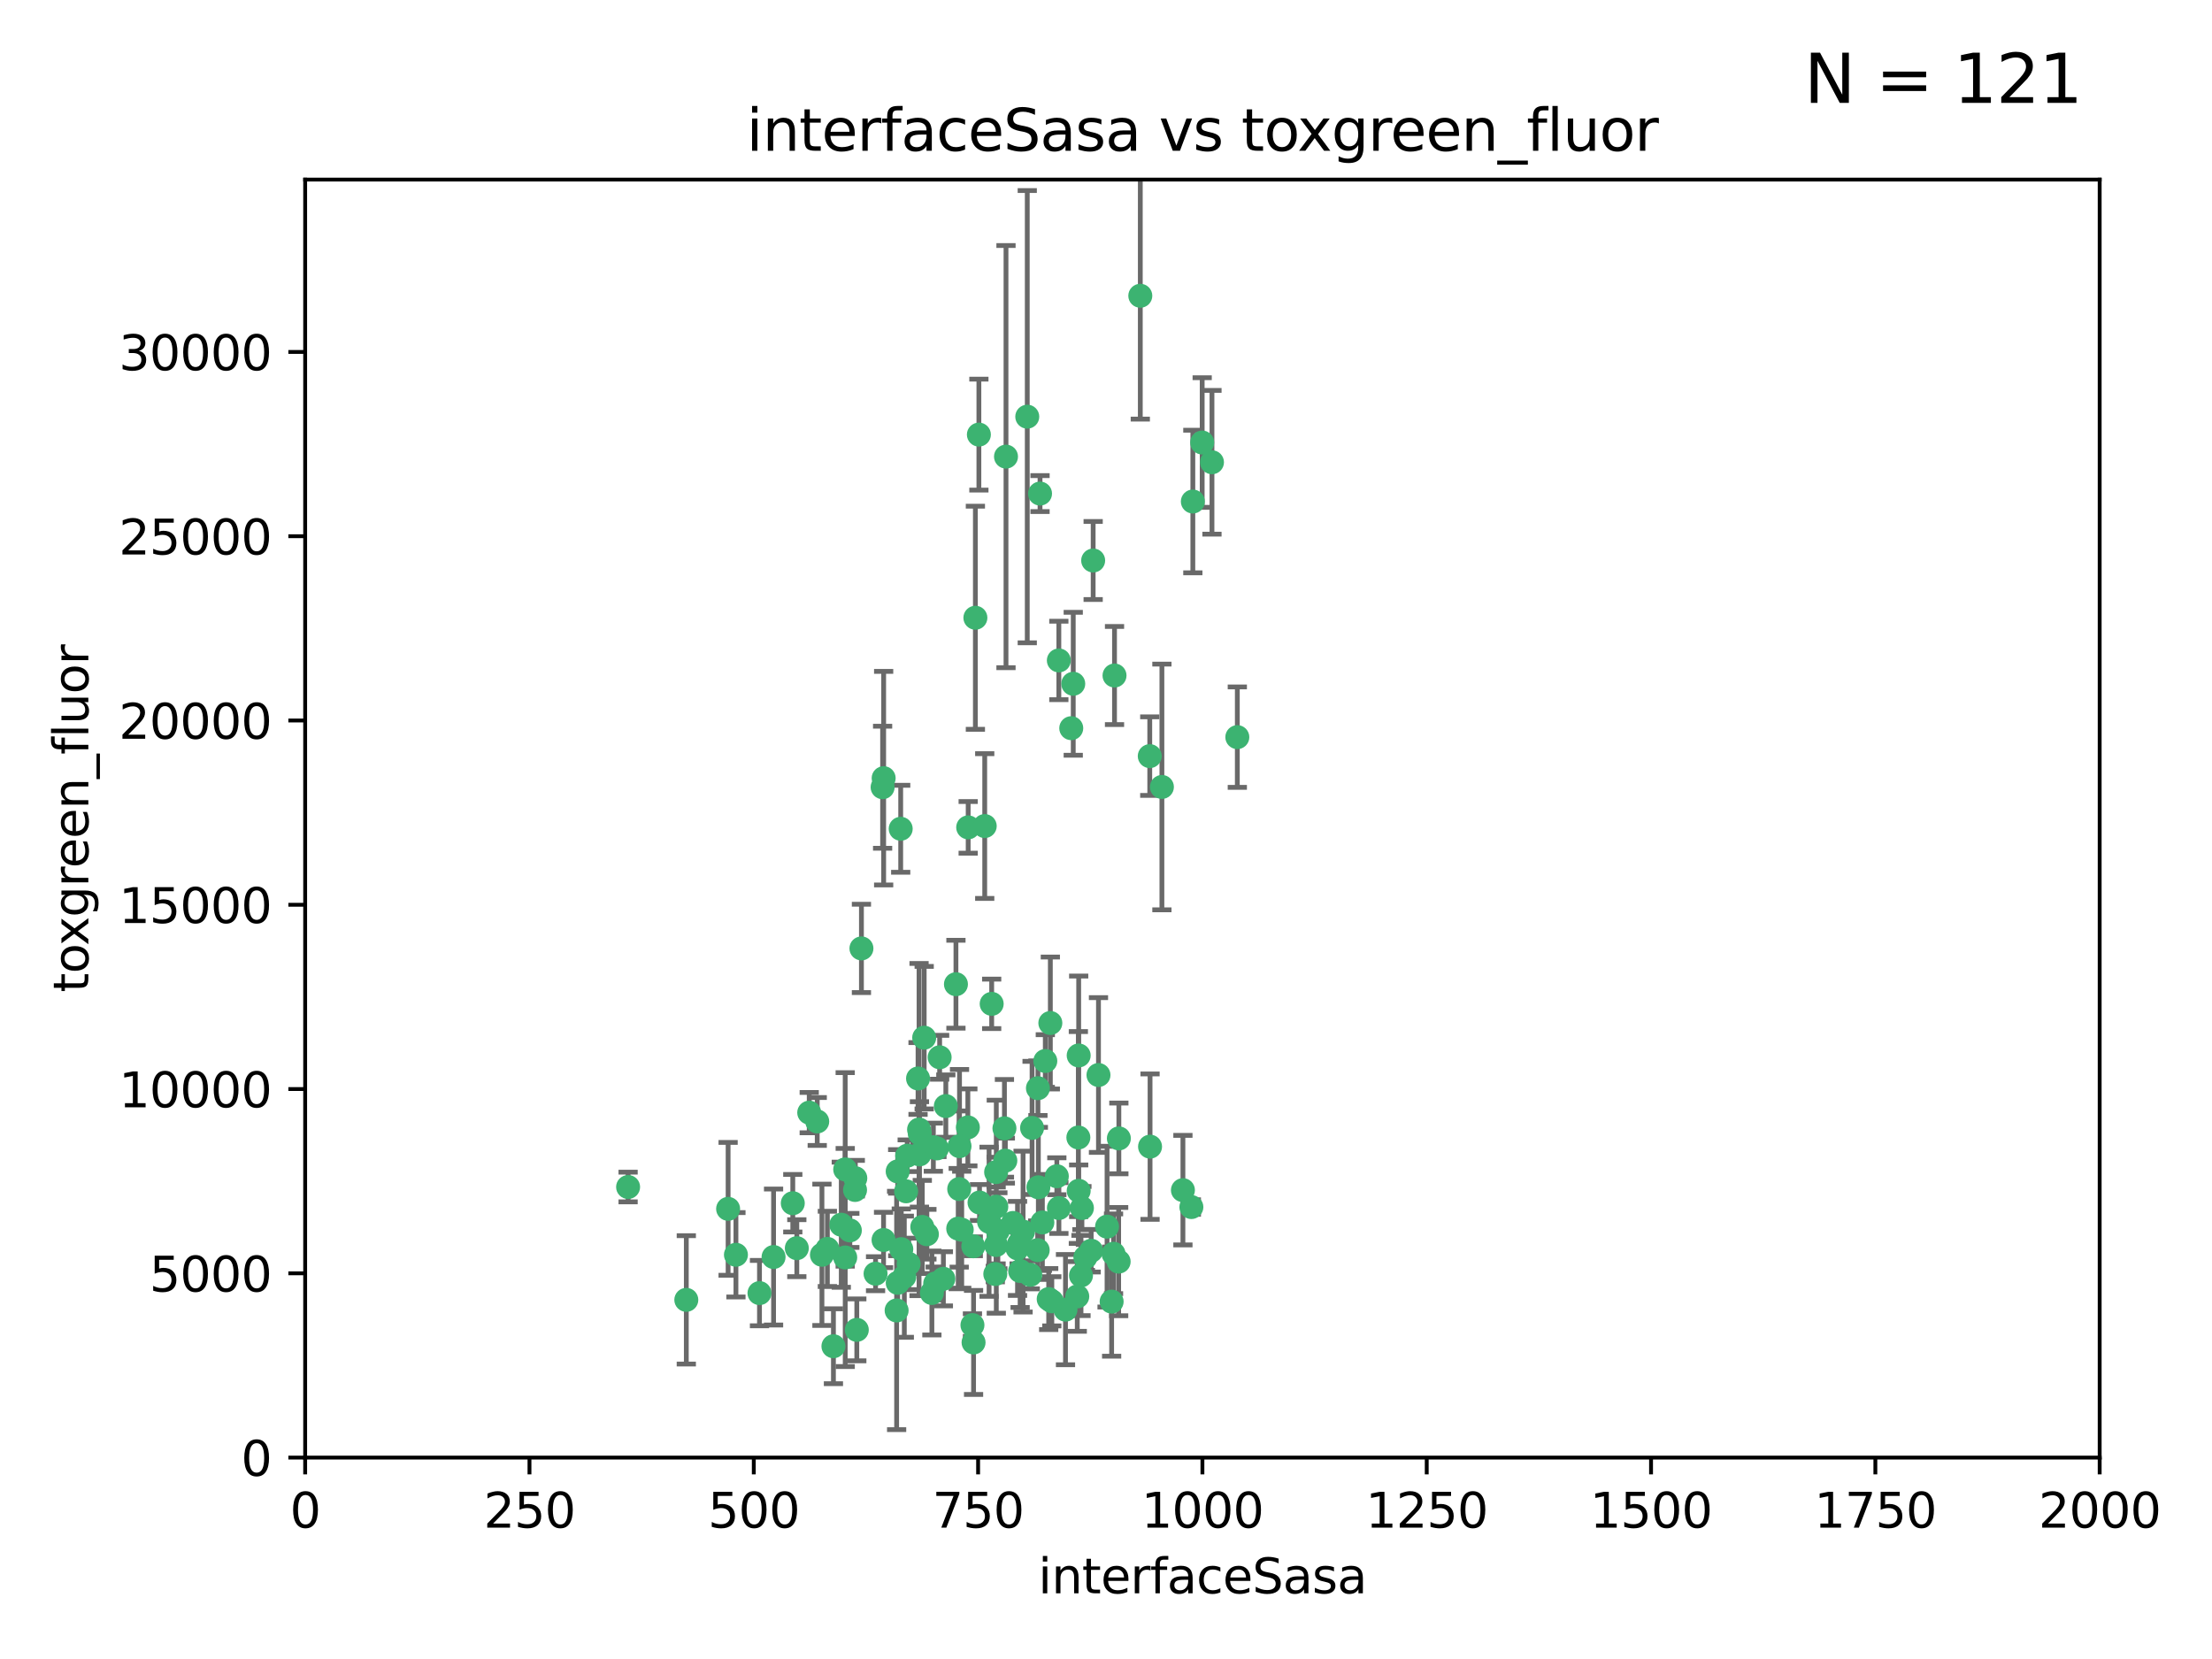 <?xml version="1.0" encoding="utf-8" standalone="no"?>
<!DOCTYPE svg PUBLIC "-//W3C//DTD SVG 1.1//EN"
  "http://www.w3.org/Graphics/SVG/1.1/DTD/svg11.dtd">
<svg xmlns:xlink="http://www.w3.org/1999/xlink" width="460.8pt" height="345.6pt" viewBox="0 0 460.8 345.6" xmlns="http://www.w3.org/2000/svg" version="1.1">
 <defs>
  <style type="text/css">*{stroke-linejoin: round; stroke-linecap: butt}</style>
 </defs>
 <g id="figure_1">
  <g id="patch_1">
   <path d="M 0 345.6 
L 460.8 345.6 
L 460.8 0 
L 0 0 
z
" style="fill: #ffffff"/>
  </g>
  <g id="axes_1">
   <g id="patch_2">
    <path d="M 63.571 303.64 
L 437.4 303.64 
L 437.4 37.411 
L 63.571 37.411 
z
" style="fill: #ffffff"/>
   </g>
   <g id="PathCollection_1">
    <defs>
     <path id="m9ea3205ad9" d="M 0 1.118 
C 0.297 1.118 0.581 1 0.791 0.791 
C 1 0.581 1.118 0.297 1.118 0 
C 1.118 -0.297 1 -0.581 0.791 -0.791 
C 0.581 -1 0.297 -1.118 0 -1.118 
C -0.297 -1.118 -0.581 -1 -0.791 -0.791 
C -1 -0.581 -1.118 -0.297 -1.118 0 
C -1.118 0.297 -1 0.581 -0.791 0.791 
C -0.581 1 -0.297 1.118 0 1.118 
z
" style="stroke: #3cb371"/>
    </defs>
    <g clip-path="url(#pcf5822910c)">
     <use xlink:href="#m9ea3205ad9" x="250.437" y="92.187" style="fill: #3cb371; stroke: #3cb371"/>
     <use xlink:href="#m9ea3205ad9" x="191.458" y="235.304" style="fill: #3cb371; stroke: #3cb371"/>
     <use xlink:href="#m9ea3205ad9" x="223.161" y="151.693" style="fill: #3cb371; stroke: #3cb371"/>
     <use xlink:href="#m9ea3205ad9" x="242.046" y="163.936" style="fill: #3cb371; stroke: #3cb371"/>
     <use xlink:href="#m9ea3205ad9" x="248.491" y="104.476" style="fill: #3cb371; stroke: #3cb371"/>
     <use xlink:href="#m9ea3205ad9" x="227.725" y="116.762" style="fill: #3cb371; stroke: #3cb371"/>
     <use xlink:href="#m9ea3205ad9" x="237.546" y="61.614" style="fill: #3cb371; stroke: #3cb371"/>
     <use xlink:href="#m9ea3205ad9" x="257.757" y="153.559" style="fill: #3cb371; stroke: #3cb371"/>
     <use xlink:href="#m9ea3205ad9" x="216.658" y="102.821" style="fill: #3cb371; stroke: #3cb371"/>
     <use xlink:href="#m9ea3205ad9" x="206.585" y="209.121" style="fill: #3cb371; stroke: #3cb371"/>
     <use xlink:href="#m9ea3205ad9" x="220.577" y="137.58" style="fill: #3cb371; stroke: #3cb371"/>
     <use xlink:href="#m9ea3205ad9" x="223.577" y="142.442" style="fill: #3cb371; stroke: #3cb371"/>
     <use xlink:href="#m9ea3205ad9" x="203.92" y="90.534" style="fill: #3cb371; stroke: #3cb371"/>
     <use xlink:href="#m9ea3205ad9" x="227.314" y="260.552" style="fill: #3cb371; stroke: #3cb371"/>
     <use xlink:href="#m9ea3205ad9" x="216.22" y="226.692" style="fill: #3cb371; stroke: #3cb371"/>
     <use xlink:href="#m9ea3205ad9" x="207.873" y="256.385" style="fill: #3cb371; stroke: #3cb371"/>
     <use xlink:href="#m9ea3205ad9" x="213.998" y="86.8" style="fill: #3cb371; stroke: #3cb371"/>
     <use xlink:href="#m9ea3205ad9" x="188.766" y="248.172" style="fill: #3cb371; stroke: #3cb371"/>
     <use xlink:href="#m9ea3205ad9" x="252.476" y="96.298" style="fill: #3cb371; stroke: #3cb371"/>
     <use xlink:href="#m9ea3205ad9" x="231.574" y="271.146" style="fill: #3cb371; stroke: #3cb371"/>
     <use xlink:href="#m9ea3205ad9" x="216.174" y="260.427" style="fill: #3cb371; stroke: #3cb371"/>
     <use xlink:href="#m9ea3205ad9" x="220.589" y="251.655" style="fill: #3cb371; stroke: #3cb371"/>
     <use xlink:href="#m9ea3205ad9" x="203.191" y="128.689" style="fill: #3cb371; stroke: #3cb371"/>
     <use xlink:href="#m9ea3205ad9" x="230.62" y="255.535" style="fill: #3cb371; stroke: #3cb371"/>
     <use xlink:href="#m9ea3205ad9" x="183.864" y="163.993" style="fill: #3cb371; stroke: #3cb371"/>
     <use xlink:href="#m9ea3205ad9" x="178.12" y="247.891" style="fill: #3cb371; stroke: #3cb371"/>
     <use xlink:href="#m9ea3205ad9" x="233.037" y="262.817" style="fill: #3cb371; stroke: #3cb371"/>
     <use xlink:href="#m9ea3205ad9" x="209.568" y="95.121" style="fill: #3cb371; stroke: #3cb371"/>
     <use xlink:href="#m9ea3205ad9" x="248.185" y="251.452" style="fill: #3cb371; stroke: #3cb371"/>
     <use xlink:href="#m9ea3205ad9" x="220.157" y="245.034" style="fill: #3cb371; stroke: #3cb371"/>
     <use xlink:href="#m9ea3205ad9" x="186.783" y="272.992" style="fill: #3cb371; stroke: #3cb371"/>
     <use xlink:href="#m9ea3205ad9" x="246.424" y="247.93" style="fill: #3cb371; stroke: #3cb371"/>
     <use xlink:href="#m9ea3205ad9" x="218.806" y="213.112" style="fill: #3cb371; stroke: #3cb371"/>
     <use xlink:href="#m9ea3205ad9" x="199.14" y="205.029" style="fill: #3cb371; stroke: #3cb371"/>
     <use xlink:href="#m9ea3205ad9" x="168.576" y="231.782" style="fill: #3cb371; stroke: #3cb371"/>
     <use xlink:href="#m9ea3205ad9" x="202.811" y="279.655" style="fill: #3cb371; stroke: #3cb371"/>
     <use xlink:href="#m9ea3205ad9" x="231.97" y="261.183" style="fill: #3cb371; stroke: #3cb371"/>
     <use xlink:href="#m9ea3205ad9" x="216.308" y="247.337" style="fill: #3cb371; stroke: #3cb371"/>
     <use xlink:href="#m9ea3205ad9" x="221.962" y="272.82" style="fill: #3cb371; stroke: #3cb371"/>
     <use xlink:href="#m9ea3205ad9" x="239.516" y="157.513" style="fill: #3cb371; stroke: #3cb371"/>
     <use xlink:href="#m9ea3205ad9" x="225.192" y="265.707" style="fill: #3cb371; stroke: #3cb371"/>
     <use xlink:href="#m9ea3205ad9" x="212.512" y="264.778" style="fill: #3cb371; stroke: #3cb371"/>
     <use xlink:href="#m9ea3205ad9" x="170.245" y="233.624" style="fill: #3cb371; stroke: #3cb371"/>
     <use xlink:href="#m9ea3205ad9" x="224.71" y="219.87" style="fill: #3cb371; stroke: #3cb371"/>
     <use xlink:href="#m9ea3205ad9" x="202.578" y="276.039" style="fill: #3cb371; stroke: #3cb371"/>
     <use xlink:href="#m9ea3205ad9" x="188.387" y="265.959" style="fill: #3cb371; stroke: #3cb371"/>
     <use xlink:href="#m9ea3205ad9" x="192.129" y="255.594" style="fill: #3cb371; stroke: #3cb371"/>
     <use xlink:href="#m9ea3205ad9" x="205.136" y="172.082" style="fill: #3cb371; stroke: #3cb371"/>
     <use xlink:href="#m9ea3205ad9" x="194.819" y="267.377" style="fill: #3cb371; stroke: #3cb371"/>
     <use xlink:href="#m9ea3205ad9" x="194.129" y="269.355" style="fill: #3cb371; stroke: #3cb371"/>
     <use xlink:href="#m9ea3205ad9" x="213.125" y="256.562" style="fill: #3cb371; stroke: #3cb371"/>
     <use xlink:href="#m9ea3205ad9" x="218.463" y="270.619" style="fill: #3cb371; stroke: #3cb371"/>
     <use xlink:href="#m9ea3205ad9" x="228.833" y="223.946" style="fill: #3cb371; stroke: #3cb371"/>
     <use xlink:href="#m9ea3205ad9" x="201.621" y="234.855" style="fill: #3cb371; stroke: #3cb371"/>
     <use xlink:href="#m9ea3205ad9" x="194.434" y="238.981" style="fill: #3cb371; stroke: #3cb371"/>
     <use xlink:href="#m9ea3205ad9" x="224.643" y="236.959" style="fill: #3cb371; stroke: #3cb371"/>
     <use xlink:href="#m9ea3205ad9" x="161.148" y="261.86" style="fill: #3cb371; stroke: #3cb371"/>
     <use xlink:href="#m9ea3205ad9" x="209.43" y="241.778" style="fill: #3cb371; stroke: #3cb371"/>
     <use xlink:href="#m9ea3205ad9" x="201.69" y="172.356" style="fill: #3cb371; stroke: #3cb371"/>
     <use xlink:href="#m9ea3205ad9" x="175.254" y="255.131" style="fill: #3cb371; stroke: #3cb371"/>
     <use xlink:href="#m9ea3205ad9" x="182.396" y="265.335" style="fill: #3cb371; stroke: #3cb371"/>
     <use xlink:href="#m9ea3205ad9" x="191.602" y="236.134" style="fill: #3cb371; stroke: #3cb371"/>
     <use xlink:href="#m9ea3205ad9" x="199.884" y="238.765" style="fill: #3cb371; stroke: #3cb371"/>
     <use xlink:href="#m9ea3205ad9" x="191.542" y="240.483" style="fill: #3cb371; stroke: #3cb371"/>
     <use xlink:href="#m9ea3205ad9" x="224.415" y="270.071" style="fill: #3cb371; stroke: #3cb371"/>
     <use xlink:href="#m9ea3205ad9" x="224.71" y="248.063" style="fill: #3cb371; stroke: #3cb371"/>
     <use xlink:href="#m9ea3205ad9" x="207.338" y="265.402" style="fill: #3cb371; stroke: #3cb371"/>
     <use xlink:href="#m9ea3205ad9" x="215" y="234.963" style="fill: #3cb371; stroke: #3cb371"/>
     <use xlink:href="#m9ea3205ad9" x="199.821" y="247.697" style="fill: #3cb371; stroke: #3cb371"/>
     <use xlink:href="#m9ea3205ad9" x="207.512" y="244.17" style="fill: #3cb371; stroke: #3cb371"/>
     <use xlink:href="#m9ea3205ad9" x="206.043" y="254.514" style="fill: #3cb371; stroke: #3cb371"/>
     <use xlink:href="#m9ea3205ad9" x="192.525" y="216.17" style="fill: #3cb371; stroke: #3cb371"/>
     <use xlink:href="#m9ea3205ad9" x="200.346" y="256.174" style="fill: #3cb371; stroke: #3cb371"/>
     <use xlink:href="#m9ea3205ad9" x="184.082" y="162.105" style="fill: #3cb371; stroke: #3cb371"/>
     <use xlink:href="#m9ea3205ad9" x="199.615" y="255.94" style="fill: #3cb371; stroke: #3cb371"/>
     <use xlink:href="#m9ea3205ad9" x="207.501" y="259.36" style="fill: #3cb371; stroke: #3cb371"/>
     <use xlink:href="#m9ea3205ad9" x="217.146" y="254.661" style="fill: #3cb371; stroke: #3cb371"/>
     <use xlink:href="#m9ea3205ad9" x="211.97" y="260.068" style="fill: #3cb371; stroke: #3cb371"/>
     <use xlink:href="#m9ea3205ad9" x="187.755" y="260.221" style="fill: #3cb371; stroke: #3cb371"/>
     <use xlink:href="#m9ea3205ad9" x="172.357" y="260.163" style="fill: #3cb371; stroke: #3cb371"/>
     <use xlink:href="#m9ea3205ad9" x="165.991" y="260.019" style="fill: #3cb371; stroke: #3cb371"/>
     <use xlink:href="#m9ea3205ad9" x="232.174" y="140.722" style="fill: #3cb371; stroke: #3cb371"/>
     <use xlink:href="#m9ea3205ad9" x="197.034" y="230.415" style="fill: #3cb371; stroke: #3cb371"/>
     <use xlink:href="#m9ea3205ad9" x="179.453" y="197.571" style="fill: #3cb371; stroke: #3cb371"/>
     <use xlink:href="#m9ea3205ad9" x="226.105" y="261.935" style="fill: #3cb371; stroke: #3cb371"/>
     <use xlink:href="#m9ea3205ad9" x="214.626" y="265.574" style="fill: #3cb371; stroke: #3cb371"/>
     <use xlink:href="#m9ea3205ad9" x="211.034" y="254.764" style="fill: #3cb371; stroke: #3cb371"/>
     <use xlink:href="#m9ea3205ad9" x="165.152" y="250.652" style="fill: #3cb371; stroke: #3cb371"/>
     <use xlink:href="#m9ea3205ad9" x="178.176" y="245.439" style="fill: #3cb371; stroke: #3cb371"/>
     <use xlink:href="#m9ea3205ad9" x="193.088" y="257.112" style="fill: #3cb371; stroke: #3cb371"/>
     <use xlink:href="#m9ea3205ad9" x="178.488" y="277.035" style="fill: #3cb371; stroke: #3cb371"/>
     <use xlink:href="#m9ea3205ad9" x="217.757" y="221.023" style="fill: #3cb371; stroke: #3cb371"/>
     <use xlink:href="#m9ea3205ad9" x="173.619" y="280.448" style="fill: #3cb371; stroke: #3cb371"/>
     <use xlink:href="#m9ea3205ad9" x="233.08" y="237.152" style="fill: #3cb371; stroke: #3cb371"/>
     <use xlink:href="#m9ea3205ad9" x="196.523" y="266.395" style="fill: #3cb371; stroke: #3cb371"/>
     <use xlink:href="#m9ea3205ad9" x="239.577" y="238.866" style="fill: #3cb371; stroke: #3cb371"/>
     <use xlink:href="#m9ea3205ad9" x="212.303" y="259.072" style="fill: #3cb371; stroke: #3cb371"/>
     <use xlink:href="#m9ea3205ad9" x="191.245" y="224.667" style="fill: #3cb371; stroke: #3cb371"/>
     <use xlink:href="#m9ea3205ad9" x="142.971" y="270.784" style="fill: #3cb371; stroke: #3cb371"/>
     <use xlink:href="#m9ea3205ad9" x="207.548" y="251.374" style="fill: #3cb371; stroke: #3cb371"/>
     <use xlink:href="#m9ea3205ad9" x="202.753" y="259.625" style="fill: #3cb371; stroke: #3cb371"/>
     <use xlink:href="#m9ea3205ad9" x="195.181" y="239.234" style="fill: #3cb371; stroke: #3cb371"/>
     <use xlink:href="#m9ea3205ad9" x="209.243" y="235.051" style="fill: #3cb371; stroke: #3cb371"/>
     <use xlink:href="#m9ea3205ad9" x="187.002" y="244.025" style="fill: #3cb371; stroke: #3cb371"/>
     <use xlink:href="#m9ea3205ad9" x="204.052" y="250.509" style="fill: #3cb371; stroke: #3cb371"/>
     <use xlink:href="#m9ea3205ad9" x="187.013" y="267.238" style="fill: #3cb371; stroke: #3cb371"/>
     <use xlink:href="#m9ea3205ad9" x="184.06" y="258.31" style="fill: #3cb371; stroke: #3cb371"/>
     <use xlink:href="#m9ea3205ad9" x="195.744" y="220.252" style="fill: #3cb371; stroke: #3cb371"/>
     <use xlink:href="#m9ea3205ad9" x="158.215" y="269.377" style="fill: #3cb371; stroke: #3cb371"/>
     <use xlink:href="#m9ea3205ad9" x="189.29" y="263.294" style="fill: #3cb371; stroke: #3cb371"/>
     <use xlink:href="#m9ea3205ad9" x="153.309" y="261.395" style="fill: #3cb371; stroke: #3cb371"/>
     <use xlink:href="#m9ea3205ad9" x="219.112" y="271.085" style="fill: #3cb371; stroke: #3cb371"/>
     <use xlink:href="#m9ea3205ad9" x="171.225" y="261.393" style="fill: #3cb371; stroke: #3cb371"/>
     <use xlink:href="#m9ea3205ad9" x="176.075" y="261.957" style="fill: #3cb371; stroke: #3cb371"/>
     <use xlink:href="#m9ea3205ad9" x="187.632" y="172.649" style="fill: #3cb371; stroke: #3cb371"/>
     <use xlink:href="#m9ea3205ad9" x="176.071" y="243.608" style="fill: #3cb371; stroke: #3cb371"/>
     <use xlink:href="#m9ea3205ad9" x="177.039" y="256.316" style="fill: #3cb371; stroke: #3cb371"/>
     <use xlink:href="#m9ea3205ad9" x="188.987" y="240.757" style="fill: #3cb371; stroke: #3cb371"/>
     <use xlink:href="#m9ea3205ad9" x="151.679" y="251.825" style="fill: #3cb371; stroke: #3cb371"/>
     <use xlink:href="#m9ea3205ad9" x="225.383" y="251.653" style="fill: #3cb371; stroke: #3cb371"/>
     <use xlink:href="#m9ea3205ad9" x="130.845" y="247.276" style="fill: #3cb371; stroke: #3cb371"/>
    </g>
   </g>
   <g id="matplotlib.axis_1">
    <g id="xtick_1">
     <g id="line2d_1">
      <defs>
       <path id="mc805466f3d" d="M 0 0 
L 0 3.5 
" style="stroke: #000000; stroke-width: 0.8"/>
      </defs>
      <g>
       <use xlink:href="#mc805466f3d" x="63.571" y="303.64" style="stroke: #000000; stroke-width: 0.8"/>
      </g>
     </g>
     <g id="text_1">
      <!-- 0 -->
      <g transform="translate(60.39 318.238)scale(0.1 -0.1)">
       <defs>
        <path id="DejaVuSans-30" d="M 2034 4250 
Q 1547 4250 1301 3770 
Q 1056 3291 1056 2328 
Q 1056 1369 1301 889 
Q 1547 409 2034 409 
Q 2525 409 2770 889 
Q 3016 1369 3016 2328 
Q 3016 3291 2770 3770 
Q 2525 4250 2034 4250 
z
M 2034 4750 
Q 2819 4750 3233 4129 
Q 3647 3509 3647 2328 
Q 3647 1150 3233 529 
Q 2819 -91 2034 -91 
Q 1250 -91 836 529 
Q 422 1150 422 2328 
Q 422 3509 836 4129 
Q 1250 4750 2034 4750 
z
" transform="scale(0.016)"/>
       </defs>
       <use xlink:href="#DejaVuSans-30"/>
      </g>
     </g>
    </g>
    <g id="xtick_2">
     <g id="line2d_2">
      <g>
       <use xlink:href="#mc805466f3d" x="110.3" y="303.64" style="stroke: #000000; stroke-width: 0.8"/>
      </g>
     </g>
     <g id="text_2">
      <!-- 250 -->
      <g transform="translate(100.756 318.238)scale(0.1 -0.1)">
       <defs>
        <path id="DejaVuSans-32" d="M 1228 531 
L 3431 531 
L 3431 0 
L 469 0 
L 469 531 
Q 828 903 1448 1529 
Q 2069 2156 2228 2338 
Q 2531 2678 2651 2914 
Q 2772 3150 2772 3378 
Q 2772 3750 2511 3984 
Q 2250 4219 1831 4219 
Q 1534 4219 1204 4116 
Q 875 4013 500 3803 
L 500 4441 
Q 881 4594 1212 4672 
Q 1544 4750 1819 4750 
Q 2544 4750 2975 4387 
Q 3406 4025 3406 3419 
Q 3406 3131 3298 2873 
Q 3191 2616 2906 2266 
Q 2828 2175 2409 1742 
Q 1991 1309 1228 531 
z
" transform="scale(0.016)"/>
        <path id="DejaVuSans-35" d="M 691 4666 
L 3169 4666 
L 3169 4134 
L 1269 4134 
L 1269 2991 
Q 1406 3038 1543 3061 
Q 1681 3084 1819 3084 
Q 2600 3084 3056 2656 
Q 3513 2228 3513 1497 
Q 3513 744 3044 326 
Q 2575 -91 1722 -91 
Q 1428 -91 1123 -41 
Q 819 9 494 109 
L 494 744 
Q 775 591 1075 516 
Q 1375 441 1709 441 
Q 2250 441 2565 725 
Q 2881 1009 2881 1497 
Q 2881 1984 2565 2268 
Q 2250 2553 1709 2553 
Q 1456 2553 1204 2497 
Q 953 2441 691 2322 
L 691 4666 
z
" transform="scale(0.016)"/>
       </defs>
       <use xlink:href="#DejaVuSans-32"/>
       <use xlink:href="#DejaVuSans-35" x="63.623"/>
       <use xlink:href="#DejaVuSans-30" x="127.246"/>
      </g>
     </g>
    </g>
    <g id="xtick_3">
     <g id="line2d_3">
      <g>
       <use xlink:href="#mc805466f3d" x="157.028" y="303.64" style="stroke: #000000; stroke-width: 0.8"/>
      </g>
     </g>
     <g id="text_3">
      <!-- 500 -->
      <g transform="translate(147.485 318.238)scale(0.1 -0.1)">
       <use xlink:href="#DejaVuSans-35"/>
       <use xlink:href="#DejaVuSans-30" x="63.623"/>
       <use xlink:href="#DejaVuSans-30" x="127.246"/>
      </g>
     </g>
    </g>
    <g id="xtick_4">
     <g id="line2d_4">
      <g>
       <use xlink:href="#mc805466f3d" x="203.757" y="303.64" style="stroke: #000000; stroke-width: 0.8"/>
      </g>
     </g>
     <g id="text_4">
      <!-- 750 -->
      <g transform="translate(194.213 318.238)scale(0.1 -0.1)">
       <defs>
        <path id="DejaVuSans-37" d="M 525 4666 
L 3525 4666 
L 3525 4397 
L 1831 0 
L 1172 0 
L 2766 4134 
L 525 4134 
L 525 4666 
z
" transform="scale(0.016)"/>
       </defs>
       <use xlink:href="#DejaVuSans-37"/>
       <use xlink:href="#DejaVuSans-35" x="63.623"/>
       <use xlink:href="#DejaVuSans-30" x="127.246"/>
      </g>
     </g>
    </g>
    <g id="xtick_5">
     <g id="line2d_5">
      <g>
       <use xlink:href="#mc805466f3d" x="250.486" y="303.64" style="stroke: #000000; stroke-width: 0.8"/>
      </g>
     </g>
     <g id="text_5">
      <!-- 1000 -->
      <g transform="translate(237.761 318.238)scale(0.1 -0.1)">
       <defs>
        <path id="DejaVuSans-31" d="M 794 531 
L 1825 531 
L 1825 4091 
L 703 3866 
L 703 4441 
L 1819 4666 
L 2450 4666 
L 2450 531 
L 3481 531 
L 3481 0 
L 794 0 
L 794 531 
z
" transform="scale(0.016)"/>
       </defs>
       <use xlink:href="#DejaVuSans-31"/>
       <use xlink:href="#DejaVuSans-30" x="63.623"/>
       <use xlink:href="#DejaVuSans-30" x="127.246"/>
       <use xlink:href="#DejaVuSans-30" x="190.869"/>
      </g>
     </g>
    </g>
    <g id="xtick_6">
     <g id="line2d_6">
      <g>
       <use xlink:href="#mc805466f3d" x="297.214" y="303.64" style="stroke: #000000; stroke-width: 0.8"/>
      </g>
     </g>
     <g id="text_6">
      <!-- 1250 -->
      <g transform="translate(284.489 318.238)scale(0.1 -0.1)">
       <use xlink:href="#DejaVuSans-31"/>
       <use xlink:href="#DejaVuSans-32" x="63.623"/>
       <use xlink:href="#DejaVuSans-35" x="127.246"/>
       <use xlink:href="#DejaVuSans-30" x="190.869"/>
      </g>
     </g>
    </g>
    <g id="xtick_7">
     <g id="line2d_7">
      <g>
       <use xlink:href="#mc805466f3d" x="343.943" y="303.64" style="stroke: #000000; stroke-width: 0.8"/>
      </g>
     </g>
     <g id="text_7">
      <!-- 1500 -->
      <g transform="translate(331.218 318.238)scale(0.1 -0.1)">
       <use xlink:href="#DejaVuSans-31"/>
       <use xlink:href="#DejaVuSans-35" x="63.623"/>
       <use xlink:href="#DejaVuSans-30" x="127.246"/>
       <use xlink:href="#DejaVuSans-30" x="190.869"/>
      </g>
     </g>
    </g>
    <g id="xtick_8">
     <g id="line2d_8">
      <g>
       <use xlink:href="#mc805466f3d" x="390.671" y="303.64" style="stroke: #000000; stroke-width: 0.8"/>
      </g>
     </g>
     <g id="text_8">
      <!-- 1750 -->
      <g transform="translate(377.946 318.238)scale(0.1 -0.1)">
       <use xlink:href="#DejaVuSans-31"/>
       <use xlink:href="#DejaVuSans-37" x="63.623"/>
       <use xlink:href="#DejaVuSans-35" x="127.246"/>
       <use xlink:href="#DejaVuSans-30" x="190.869"/>
      </g>
     </g>
    </g>
    <g id="xtick_9">
     <g id="line2d_9">
      <g>
       <use xlink:href="#mc805466f3d" x="437.4" y="303.64" style="stroke: #000000; stroke-width: 0.8"/>
      </g>
     </g>
     <g id="text_9">
      <!-- 2000 -->
      <g transform="translate(424.675 318.238)scale(0.1 -0.1)">
       <use xlink:href="#DejaVuSans-32"/>
       <use xlink:href="#DejaVuSans-30" x="63.623"/>
       <use xlink:href="#DejaVuSans-30" x="127.246"/>
       <use xlink:href="#DejaVuSans-30" x="190.869"/>
      </g>
     </g>
    </g>
    <g id="text_10">
     <!-- interfaceSasa -->
     <g transform="translate(216.279 331.917)scale(0.1 -0.1)">
      <defs>
       <path id="DejaVuSans-69" d="M 603 3500 
L 1178 3500 
L 1178 0 
L 603 0 
L 603 3500 
z
M 603 4863 
L 1178 4863 
L 1178 4134 
L 603 4134 
L 603 4863 
z
" transform="scale(0.016)"/>
       <path id="DejaVuSans-6e" d="M 3513 2113 
L 3513 0 
L 2938 0 
L 2938 2094 
Q 2938 2591 2744 2837 
Q 2550 3084 2163 3084 
Q 1697 3084 1428 2787 
Q 1159 2491 1159 1978 
L 1159 0 
L 581 0 
L 581 3500 
L 1159 3500 
L 1159 2956 
Q 1366 3272 1645 3428 
Q 1925 3584 2291 3584 
Q 2894 3584 3203 3211 
Q 3513 2838 3513 2113 
z
" transform="scale(0.016)"/>
       <path id="DejaVuSans-74" d="M 1172 4494 
L 1172 3500 
L 2356 3500 
L 2356 3053 
L 1172 3053 
L 1172 1153 
Q 1172 725 1289 603 
Q 1406 481 1766 481 
L 2356 481 
L 2356 0 
L 1766 0 
Q 1100 0 847 248 
Q 594 497 594 1153 
L 594 3053 
L 172 3053 
L 172 3500 
L 594 3500 
L 594 4494 
L 1172 4494 
z
" transform="scale(0.016)"/>
       <path id="DejaVuSans-65" d="M 3597 1894 
L 3597 1613 
L 953 1613 
Q 991 1019 1311 708 
Q 1631 397 2203 397 
Q 2534 397 2845 478 
Q 3156 559 3463 722 
L 3463 178 
Q 3153 47 2828 -22 
Q 2503 -91 2169 -91 
Q 1331 -91 842 396 
Q 353 884 353 1716 
Q 353 2575 817 3079 
Q 1281 3584 2069 3584 
Q 2775 3584 3186 3129 
Q 3597 2675 3597 1894 
z
M 3022 2063 
Q 3016 2534 2758 2815 
Q 2500 3097 2075 3097 
Q 1594 3097 1305 2825 
Q 1016 2553 972 2059 
L 3022 2063 
z
" transform="scale(0.016)"/>
       <path id="DejaVuSans-72" d="M 2631 2963 
Q 2534 3019 2420 3045 
Q 2306 3072 2169 3072 
Q 1681 3072 1420 2755 
Q 1159 2438 1159 1844 
L 1159 0 
L 581 0 
L 581 3500 
L 1159 3500 
L 1159 2956 
Q 1341 3275 1631 3429 
Q 1922 3584 2338 3584 
Q 2397 3584 2469 3576 
Q 2541 3569 2628 3553 
L 2631 2963 
z
" transform="scale(0.016)"/>
       <path id="DejaVuSans-66" d="M 2375 4863 
L 2375 4384 
L 1825 4384 
Q 1516 4384 1395 4259 
Q 1275 4134 1275 3809 
L 1275 3500 
L 2222 3500 
L 2222 3053 
L 1275 3053 
L 1275 0 
L 697 0 
L 697 3053 
L 147 3053 
L 147 3500 
L 697 3500 
L 697 3744 
Q 697 4328 969 4595 
Q 1241 4863 1831 4863 
L 2375 4863 
z
" transform="scale(0.016)"/>
       <path id="DejaVuSans-61" d="M 2194 1759 
Q 1497 1759 1228 1600 
Q 959 1441 959 1056 
Q 959 750 1161 570 
Q 1363 391 1709 391 
Q 2188 391 2477 730 
Q 2766 1069 2766 1631 
L 2766 1759 
L 2194 1759 
z
M 3341 1997 
L 3341 0 
L 2766 0 
L 2766 531 
Q 2569 213 2275 61 
Q 1981 -91 1556 -91 
Q 1019 -91 701 211 
Q 384 513 384 1019 
Q 384 1609 779 1909 
Q 1175 2209 1959 2209 
L 2766 2209 
L 2766 2266 
Q 2766 2663 2505 2880 
Q 2244 3097 1772 3097 
Q 1472 3097 1187 3025 
Q 903 2953 641 2809 
L 641 3341 
Q 956 3463 1253 3523 
Q 1550 3584 1831 3584 
Q 2591 3584 2966 3190 
Q 3341 2797 3341 1997 
z
" transform="scale(0.016)"/>
       <path id="DejaVuSans-63" d="M 3122 3366 
L 3122 2828 
Q 2878 2963 2633 3030 
Q 2388 3097 2138 3097 
Q 1578 3097 1268 2742 
Q 959 2388 959 1747 
Q 959 1106 1268 751 
Q 1578 397 2138 397 
Q 2388 397 2633 464 
Q 2878 531 3122 666 
L 3122 134 
Q 2881 22 2623 -34 
Q 2366 -91 2075 -91 
Q 1284 -91 818 406 
Q 353 903 353 1747 
Q 353 2603 823 3093 
Q 1294 3584 2113 3584 
Q 2378 3584 2631 3529 
Q 2884 3475 3122 3366 
z
" transform="scale(0.016)"/>
       <path id="DejaVuSans-53" d="M 3425 4513 
L 3425 3897 
Q 3066 4069 2747 4153 
Q 2428 4238 2131 4238 
Q 1616 4238 1336 4038 
Q 1056 3838 1056 3469 
Q 1056 3159 1242 3001 
Q 1428 2844 1947 2747 
L 2328 2669 
Q 3034 2534 3370 2195 
Q 3706 1856 3706 1288 
Q 3706 609 3251 259 
Q 2797 -91 1919 -91 
Q 1588 -91 1214 -16 
Q 841 59 441 206 
L 441 856 
Q 825 641 1194 531 
Q 1563 422 1919 422 
Q 2459 422 2753 634 
Q 3047 847 3047 1241 
Q 3047 1584 2836 1778 
Q 2625 1972 2144 2069 
L 1759 2144 
Q 1053 2284 737 2584 
Q 422 2884 422 3419 
Q 422 4038 858 4394 
Q 1294 4750 2059 4750 
Q 2388 4750 2728 4690 
Q 3069 4631 3425 4513 
z
" transform="scale(0.016)"/>
       <path id="DejaVuSans-73" d="M 2834 3397 
L 2834 2853 
Q 2591 2978 2328 3040 
Q 2066 3103 1784 3103 
Q 1356 3103 1142 2972 
Q 928 2841 928 2578 
Q 928 2378 1081 2264 
Q 1234 2150 1697 2047 
L 1894 2003 
Q 2506 1872 2764 1633 
Q 3022 1394 3022 966 
Q 3022 478 2636 193 
Q 2250 -91 1575 -91 
Q 1294 -91 989 -36 
Q 684 19 347 128 
L 347 722 
Q 666 556 975 473 
Q 1284 391 1588 391 
Q 1994 391 2212 530 
Q 2431 669 2431 922 
Q 2431 1156 2273 1281 
Q 2116 1406 1581 1522 
L 1381 1569 
Q 847 1681 609 1914 
Q 372 2147 372 2553 
Q 372 3047 722 3315 
Q 1072 3584 1716 3584 
Q 2034 3584 2315 3537 
Q 2597 3491 2834 3397 
z
" transform="scale(0.016)"/>
      </defs>
      <use xlink:href="#DejaVuSans-69"/>
      <use xlink:href="#DejaVuSans-6e" x="27.783"/>
      <use xlink:href="#DejaVuSans-74" x="91.162"/>
      <use xlink:href="#DejaVuSans-65" x="130.371"/>
      <use xlink:href="#DejaVuSans-72" x="191.895"/>
      <use xlink:href="#DejaVuSans-66" x="233.008"/>
      <use xlink:href="#DejaVuSans-61" x="268.213"/>
      <use xlink:href="#DejaVuSans-63" x="329.492"/>
      <use xlink:href="#DejaVuSans-65" x="384.473"/>
      <use xlink:href="#DejaVuSans-53" x="445.996"/>
      <use xlink:href="#DejaVuSans-61" x="509.473"/>
      <use xlink:href="#DejaVuSans-73" x="570.752"/>
      <use xlink:href="#DejaVuSans-61" x="622.852"/>
     </g>
    </g>
   </g>
   <g id="matplotlib.axis_2">
    <g id="ytick_1">
     <g id="line2d_10">
      <defs>
       <path id="m047c507be9" d="M 0 0 
L -3.5 0 
" style="stroke: #000000; stroke-width: 0.8"/>
      </defs>
      <g>
       <use xlink:href="#m047c507be9" x="63.571" y="303.64" style="stroke: #000000; stroke-width: 0.8"/>
      </g>
     </g>
     <g id="text_11">
      <!-- 0 -->
      <g transform="translate(50.209 307.439)scale(0.1 -0.1)">
       <use xlink:href="#DejaVuSans-30"/>
      </g>
     </g>
    </g>
    <g id="ytick_2">
     <g id="line2d_11">
      <g>
       <use xlink:href="#m047c507be9" x="63.571" y="265.253" style="stroke: #000000; stroke-width: 0.8"/>
      </g>
     </g>
     <g id="text_12">
      <!-- 5000 -->
      <g transform="translate(31.121 269.052)scale(0.1 -0.1)">
       <use xlink:href="#DejaVuSans-35"/>
       <use xlink:href="#DejaVuSans-30" x="63.623"/>
       <use xlink:href="#DejaVuSans-30" x="127.246"/>
       <use xlink:href="#DejaVuSans-30" x="190.869"/>
      </g>
     </g>
    </g>
    <g id="ytick_3">
     <g id="line2d_12">
      <g>
       <use xlink:href="#m047c507be9" x="63.571" y="226.866" style="stroke: #000000; stroke-width: 0.8"/>
      </g>
     </g>
     <g id="text_13">
      <!-- 10000 -->
      <g transform="translate(24.759 230.665)scale(0.1 -0.1)">
       <use xlink:href="#DejaVuSans-31"/>
       <use xlink:href="#DejaVuSans-30" x="63.623"/>
       <use xlink:href="#DejaVuSans-30" x="127.246"/>
       <use xlink:href="#DejaVuSans-30" x="190.869"/>
       <use xlink:href="#DejaVuSans-30" x="254.492"/>
      </g>
     </g>
    </g>
    <g id="ytick_4">
     <g id="line2d_13">
      <g>
       <use xlink:href="#m047c507be9" x="63.571" y="188.479" style="stroke: #000000; stroke-width: 0.8"/>
      </g>
     </g>
     <g id="text_14">
      <!-- 15000 -->
      <g transform="translate(24.759 192.278)scale(0.1 -0.1)">
       <use xlink:href="#DejaVuSans-31"/>
       <use xlink:href="#DejaVuSans-35" x="63.623"/>
       <use xlink:href="#DejaVuSans-30" x="127.246"/>
       <use xlink:href="#DejaVuSans-30" x="190.869"/>
       <use xlink:href="#DejaVuSans-30" x="254.492"/>
      </g>
     </g>
    </g>
    <g id="ytick_5">
     <g id="line2d_14">
      <g>
       <use xlink:href="#m047c507be9" x="63.571" y="150.092" style="stroke: #000000; stroke-width: 0.8"/>
      </g>
     </g>
     <g id="text_15">
      <!-- 20000 -->
      <g transform="translate(24.759 153.891)scale(0.1 -0.1)">
       <use xlink:href="#DejaVuSans-32"/>
       <use xlink:href="#DejaVuSans-30" x="63.623"/>
       <use xlink:href="#DejaVuSans-30" x="127.246"/>
       <use xlink:href="#DejaVuSans-30" x="190.869"/>
       <use xlink:href="#DejaVuSans-30" x="254.492"/>
      </g>
     </g>
    </g>
    <g id="ytick_6">
     <g id="line2d_15">
      <g>
       <use xlink:href="#m047c507be9" x="63.571" y="111.705" style="stroke: #000000; stroke-width: 0.8"/>
      </g>
     </g>
     <g id="text_16">
      <!-- 25000 -->
      <g transform="translate(24.759 115.504)scale(0.1 -0.1)">
       <use xlink:href="#DejaVuSans-32"/>
       <use xlink:href="#DejaVuSans-35" x="63.623"/>
       <use xlink:href="#DejaVuSans-30" x="127.246"/>
       <use xlink:href="#DejaVuSans-30" x="190.869"/>
       <use xlink:href="#DejaVuSans-30" x="254.492"/>
      </g>
     </g>
    </g>
    <g id="ytick_7">
     <g id="line2d_16">
      <g>
       <use xlink:href="#m047c507be9" x="63.571" y="73.317" style="stroke: #000000; stroke-width: 0.8"/>
      </g>
     </g>
     <g id="text_17">
      <!-- 30000 -->
      <g transform="translate(24.759 77.117)scale(0.1 -0.1)">
       <defs>
        <path id="DejaVuSans-33" d="M 2597 2516 
Q 3050 2419 3304 2112 
Q 3559 1806 3559 1356 
Q 3559 666 3084 287 
Q 2609 -91 1734 -91 
Q 1441 -91 1130 -33 
Q 819 25 488 141 
L 488 750 
Q 750 597 1062 519 
Q 1375 441 1716 441 
Q 2309 441 2620 675 
Q 2931 909 2931 1356 
Q 2931 1769 2642 2001 
Q 2353 2234 1838 2234 
L 1294 2234 
L 1294 2753 
L 1863 2753 
Q 2328 2753 2575 2939 
Q 2822 3125 2822 3475 
Q 2822 3834 2567 4026 
Q 2313 4219 1838 4219 
Q 1578 4219 1281 4162 
Q 984 4106 628 3988 
L 628 4550 
Q 988 4650 1302 4700 
Q 1616 4750 1894 4750 
Q 2613 4750 3031 4423 
Q 3450 4097 3450 3541 
Q 3450 3153 3228 2886 
Q 3006 2619 2597 2516 
z
" transform="scale(0.016)"/>
       </defs>
       <use xlink:href="#DejaVuSans-33"/>
       <use xlink:href="#DejaVuSans-30" x="63.623"/>
       <use xlink:href="#DejaVuSans-30" x="127.246"/>
       <use xlink:href="#DejaVuSans-30" x="190.869"/>
       <use xlink:href="#DejaVuSans-30" x="254.492"/>
      </g>
     </g>
    </g>
    <g id="text_18">
     <!-- toxgreen_fluor -->
     <g transform="translate(18.401 206.72)rotate(-90)scale(0.1 -0.1)">
      <defs>
       <path id="DejaVuSans-6f" d="M 1959 3097 
Q 1497 3097 1228 2736 
Q 959 2375 959 1747 
Q 959 1119 1226 758 
Q 1494 397 1959 397 
Q 2419 397 2687 759 
Q 2956 1122 2956 1747 
Q 2956 2369 2687 2733 
Q 2419 3097 1959 3097 
z
M 1959 3584 
Q 2709 3584 3137 3096 
Q 3566 2609 3566 1747 
Q 3566 888 3137 398 
Q 2709 -91 1959 -91 
Q 1206 -91 779 398 
Q 353 888 353 1747 
Q 353 2609 779 3096 
Q 1206 3584 1959 3584 
z
" transform="scale(0.016)"/>
       <path id="DejaVuSans-78" d="M 3513 3500 
L 2247 1797 
L 3578 0 
L 2900 0 
L 1881 1375 
L 863 0 
L 184 0 
L 1544 1831 
L 300 3500 
L 978 3500 
L 1906 2253 
L 2834 3500 
L 3513 3500 
z
" transform="scale(0.016)"/>
       <path id="DejaVuSans-67" d="M 2906 1791 
Q 2906 2416 2648 2759 
Q 2391 3103 1925 3103 
Q 1463 3103 1205 2759 
Q 947 2416 947 1791 
Q 947 1169 1205 825 
Q 1463 481 1925 481 
Q 2391 481 2648 825 
Q 2906 1169 2906 1791 
z
M 3481 434 
Q 3481 -459 3084 -895 
Q 2688 -1331 1869 -1331 
Q 1566 -1331 1297 -1286 
Q 1028 -1241 775 -1147 
L 775 -588 
Q 1028 -725 1275 -790 
Q 1522 -856 1778 -856 
Q 2344 -856 2625 -561 
Q 2906 -266 2906 331 
L 2906 616 
Q 2728 306 2450 153 
Q 2172 0 1784 0 
Q 1141 0 747 490 
Q 353 981 353 1791 
Q 353 2603 747 3093 
Q 1141 3584 1784 3584 
Q 2172 3584 2450 3431 
Q 2728 3278 2906 2969 
L 2906 3500 
L 3481 3500 
L 3481 434 
z
" transform="scale(0.016)"/>
       <path id="DejaVuSans-5f" d="M 3263 -1063 
L 3263 -1509 
L -63 -1509 
L -63 -1063 
L 3263 -1063 
z
" transform="scale(0.016)"/>
       <path id="DejaVuSans-6c" d="M 603 4863 
L 1178 4863 
L 1178 0 
L 603 0 
L 603 4863 
z
" transform="scale(0.016)"/>
       <path id="DejaVuSans-75" d="M 544 1381 
L 544 3500 
L 1119 3500 
L 1119 1403 
Q 1119 906 1312 657 
Q 1506 409 1894 409 
Q 2359 409 2629 706 
Q 2900 1003 2900 1516 
L 2900 3500 
L 3475 3500 
L 3475 0 
L 2900 0 
L 2900 538 
Q 2691 219 2414 64 
Q 2138 -91 1772 -91 
Q 1169 -91 856 284 
Q 544 659 544 1381 
z
M 1991 3584 
L 1991 3584 
z
" transform="scale(0.016)"/>
      </defs>
      <use xlink:href="#DejaVuSans-74"/>
      <use xlink:href="#DejaVuSans-6f" x="39.209"/>
      <use xlink:href="#DejaVuSans-78" x="97.266"/>
      <use xlink:href="#DejaVuSans-67" x="156.445"/>
      <use xlink:href="#DejaVuSans-72" x="219.922"/>
      <use xlink:href="#DejaVuSans-65" x="258.785"/>
      <use xlink:href="#DejaVuSans-65" x="320.309"/>
      <use xlink:href="#DejaVuSans-6e" x="381.832"/>
      <use xlink:href="#DejaVuSans-5f" x="445.211"/>
      <use xlink:href="#DejaVuSans-66" x="495.211"/>
      <use xlink:href="#DejaVuSans-6c" x="530.416"/>
      <use xlink:href="#DejaVuSans-75" x="558.199"/>
      <use xlink:href="#DejaVuSans-6f" x="621.578"/>
      <use xlink:href="#DejaVuSans-72" x="682.76"/>
     </g>
    </g>
   </g>
   <g id="LineCollection_1">
    <path d="M 250.437 105.69 
L 250.437 78.685 
" clip-path="url(#pcf5822910c)" style="fill: none; stroke: #696969"/>
    <path d="M 191.458 269.906 
L 191.458 200.702 
" clip-path="url(#pcf5822910c)" style="fill: none; stroke: #696969"/>
    <path d="M 223.161 152.217 
L 223.161 151.168 
" clip-path="url(#pcf5822910c)" style="fill: none; stroke: #696969"/>
    <path d="M 242.046 189.529 
L 242.046 138.343 
" clip-path="url(#pcf5822910c)" style="fill: none; stroke: #696969"/>
    <path d="M 248.491 119.328 
L 248.491 89.623 
" clip-path="url(#pcf5822910c)" style="fill: none; stroke: #696969"/>
    <path d="M 227.725 124.89 
L 227.725 108.635 
" clip-path="url(#pcf5822910c)" style="fill: none; stroke: #696969"/>
    <path d="M 237.546 87.306 
L 237.546 35.922 
" clip-path="url(#pcf5822910c)" style="fill: none; stroke: #696969"/>
    <path d="M 257.757 164.019 
L 257.757 143.098 
" clip-path="url(#pcf5822910c)" style="fill: none; stroke: #696969"/>
    <path d="M 216.658 106.565 
L 216.658 99.077 
" clip-path="url(#pcf5822910c)" style="fill: none; stroke: #696969"/>
    <path d="M 206.585 214.275 
L 206.585 203.967 
" clip-path="url(#pcf5822910c)" style="fill: none; stroke: #696969"/>
    <path d="M 220.577 145.75 
L 220.577 129.411 
" clip-path="url(#pcf5822910c)" style="fill: none; stroke: #696969"/>
    <path d="M 223.577 157.326 
L 223.577 127.559 
" clip-path="url(#pcf5822910c)" style="fill: none; stroke: #696969"/>
    <path d="M 203.92 102.091 
L 203.92 78.978 
" clip-path="url(#pcf5822910c)" style="fill: none; stroke: #696969"/>
    <path d="M 227.314 264.982 
L 227.314 256.122 
" clip-path="url(#pcf5822910c)" style="fill: none; stroke: #696969"/>
    <path d="M 216.22 232.376 
L 216.22 221.008 
" clip-path="url(#pcf5822910c)" style="fill: none; stroke: #696969"/>
    <path d="M 207.873 264.301 
L 207.873 248.47 
" clip-path="url(#pcf5822910c)" style="fill: none; stroke: #696969"/>
    <path d="M 213.998 133.906 
L 213.998 39.694 
" clip-path="url(#pcf5822910c)" style="fill: none; stroke: #696969"/>
    <path d="M 188.766 248.702 
L 188.766 247.642 
" clip-path="url(#pcf5822910c)" style="fill: none; stroke: #696969"/>
    <path d="M 252.476 111.272 
L 252.476 81.324 
" clip-path="url(#pcf5822910c)" style="fill: none; stroke: #696969"/>
    <path d="M 231.574 282.519 
L 231.574 259.772 
" clip-path="url(#pcf5822910c)" style="fill: none; stroke: #696969"/>
    <path d="M 216.174 266.526 
L 216.174 254.328 
" clip-path="url(#pcf5822910c)" style="fill: none; stroke: #696969"/>
    <path d="M 220.589 256.945 
L 220.589 246.364 
" clip-path="url(#pcf5822910c)" style="fill: none; stroke: #696969"/>
    <path d="M 203.191 151.927 
L 203.191 105.45 
" clip-path="url(#pcf5822910c)" style="fill: none; stroke: #696969"/>
    <path d="M 230.62 272.278 
L 230.62 238.793 
" clip-path="url(#pcf5822910c)" style="fill: none; stroke: #696969"/>
    <path d="M 183.864 176.705 
L 183.864 151.281 
" clip-path="url(#pcf5822910c)" style="fill: none; stroke: #696969"/>
    <path d="M 178.12 248.596 
L 178.12 247.186 
" clip-path="url(#pcf5822910c)" style="fill: none; stroke: #696969"/>
    <path d="M 233.037 274.093 
L 233.037 251.542 
" clip-path="url(#pcf5822910c)" style="fill: none; stroke: #696969"/>
    <path d="M 209.568 139.091 
L 209.568 51.151 
" clip-path="url(#pcf5822910c)" style="fill: none; stroke: #696969"/>
    <path d="M 248.185 252.966 
L 248.185 249.939 
" clip-path="url(#pcf5822910c)" style="fill: none; stroke: #696969"/>
    <path d="M 220.157 248.879 
L 220.157 241.19 
" clip-path="url(#pcf5822910c)" style="fill: none; stroke: #696969"/>
    <path d="M 186.783 297.815 
L 186.783 248.168 
" clip-path="url(#pcf5822910c)" style="fill: none; stroke: #696969"/>
    <path d="M 246.424 259.34 
L 246.424 236.521 
" clip-path="url(#pcf5822910c)" style="fill: none; stroke: #696969"/>
    <path d="M 218.806 226.857 
L 218.806 199.366 
" clip-path="url(#pcf5822910c)" style="fill: none; stroke: #696969"/>
    <path d="M 199.14 214.186 
L 199.14 195.873 
" clip-path="url(#pcf5822910c)" style="fill: none; stroke: #696969"/>
    <path d="M 168.576 235.981 
L 168.576 227.583 
" clip-path="url(#pcf5822910c)" style="fill: none; stroke: #696969"/>
    <path d="M 202.811 290.49 
L 202.811 268.821 
" clip-path="url(#pcf5822910c)" style="fill: none; stroke: #696969"/>
    <path d="M 231.97 269.484 
L 231.97 252.882 
" clip-path="url(#pcf5822910c)" style="fill: none; stroke: #696969"/>
    <path d="M 216.308 259.829 
L 216.308 234.844 
" clip-path="url(#pcf5822910c)" style="fill: none; stroke: #696969"/>
    <path d="M 221.962 284.302 
L 221.962 261.339 
" clip-path="url(#pcf5822910c)" style="fill: none; stroke: #696969"/>
    <path d="M 239.516 165.694 
L 239.516 149.332 
" clip-path="url(#pcf5822910c)" style="fill: none; stroke: #696969"/>
    <path d="M 225.192 274.064 
L 225.192 257.35 
" clip-path="url(#pcf5822910c)" style="fill: none; stroke: #696969"/>
    <path d="M 212.512 272.37 
L 212.512 257.186 
" clip-path="url(#pcf5822910c)" style="fill: none; stroke: #696969"/>
    <path d="M 170.245 238.611 
L 170.245 228.638 
" clip-path="url(#pcf5822910c)" style="fill: none; stroke: #696969"/>
    <path d="M 224.71 236.411 
L 224.71 203.328 
" clip-path="url(#pcf5822910c)" style="fill: none; stroke: #696969"/>
    <path d="M 202.578 278.398 
L 202.578 273.681 
" clip-path="url(#pcf5822910c)" style="fill: none; stroke: #696969"/>
    <path d="M 188.387 278.581 
L 188.387 253.336 
" clip-path="url(#pcf5822910c)" style="fill: none; stroke: #696969"/>
    <path d="M 192.129 265.294 
L 192.129 245.895 
" clip-path="url(#pcf5822910c)" style="fill: none; stroke: #696969"/>
    <path d="M 205.136 187.16 
L 205.136 157.004 
" clip-path="url(#pcf5822910c)" style="fill: none; stroke: #696969"/>
    <path d="M 194.819 270.81 
L 194.819 263.945 
" clip-path="url(#pcf5822910c)" style="fill: none; stroke: #696969"/>
    <path d="M 194.129 278.095 
L 194.129 260.616 
" clip-path="url(#pcf5822910c)" style="fill: none; stroke: #696969"/>
    <path d="M 213.125 273.32 
L 213.125 239.805 
" clip-path="url(#pcf5822910c)" style="fill: none; stroke: #696969"/>
    <path d="M 218.463 276.981 
L 218.463 264.258 
" clip-path="url(#pcf5822910c)" style="fill: none; stroke: #696969"/>
    <path d="M 228.833 240.063 
L 228.833 207.829 
" clip-path="url(#pcf5822910c)" style="fill: none; stroke: #696969"/>
    <path d="M 201.621 242.872 
L 201.621 226.838 
" clip-path="url(#pcf5822910c)" style="fill: none; stroke: #696969"/>
    <path d="M 194.434 243.993 
L 194.434 233.968 
" clip-path="url(#pcf5822910c)" style="fill: none; stroke: #696969"/>
    <path d="M 224.643 259.025 
L 224.643 214.892 
" clip-path="url(#pcf5822910c)" style="fill: none; stroke: #696969"/>
    <path d="M 161.148 276.024 
L 161.148 247.696 
" clip-path="url(#pcf5822910c)" style="fill: none; stroke: #696969"/>
    <path d="M 209.43 246.466 
L 209.43 237.089 
" clip-path="url(#pcf5822910c)" style="fill: none; stroke: #696969"/>
    <path d="M 201.69 177.734 
L 201.69 166.978 
" clip-path="url(#pcf5822910c)" style="fill: none; stroke: #696969"/>
    <path d="M 175.254 268.162 
L 175.254 242.1 
" clip-path="url(#pcf5822910c)" style="fill: none; stroke: #696969"/>
    <path d="M 182.396 268.88 
L 182.396 261.79 
" clip-path="url(#pcf5822910c)" style="fill: none; stroke: #696969"/>
    <path d="M 191.602 238.046 
L 191.602 234.222 
" clip-path="url(#pcf5822910c)" style="fill: none; stroke: #696969"/>
    <path d="M 199.884 254.738 
L 199.884 222.792 
" clip-path="url(#pcf5822910c)" style="fill: none; stroke: #696969"/>
    <path d="M 191.542 251.462 
L 191.542 229.504 
" clip-path="url(#pcf5822910c)" style="fill: none; stroke: #696969"/>
    <path d="M 224.415 277.335 
L 224.415 262.806 
" clip-path="url(#pcf5822910c)" style="fill: none; stroke: #696969"/>
    <path d="M 224.71 253.445 
L 224.71 242.681 
" clip-path="url(#pcf5822910c)" style="fill: none; stroke: #696969"/>
    <path d="M 207.338 267.033 
L 207.338 263.771 
" clip-path="url(#pcf5822910c)" style="fill: none; stroke: #696969"/>
    <path d="M 215 248.827 
L 215 221.1 
" clip-path="url(#pcf5822910c)" style="fill: none; stroke: #696969"/>
    <path d="M 199.821 263.964 
L 199.821 231.431 
" clip-path="url(#pcf5822910c)" style="fill: none; stroke: #696969"/>
    <path d="M 207.512 247.273 
L 207.512 241.068 
" clip-path="url(#pcf5822910c)" style="fill: none; stroke: #696969"/>
    <path d="M 206.043 270.051 
L 206.043 238.978 
" clip-path="url(#pcf5822910c)" style="fill: none; stroke: #696969"/>
    <path d="M 192.525 231.016 
L 192.525 201.324 
" clip-path="url(#pcf5822910c)" style="fill: none; stroke: #696969"/>
    <path d="M 200.346 268.35 
L 200.346 243.999 
" clip-path="url(#pcf5822910c)" style="fill: none; stroke: #696969"/>
    <path d="M 184.082 184.351 
L 184.082 139.86 
" clip-path="url(#pcf5822910c)" style="fill: none; stroke: #696969"/>
    <path d="M 199.615 268.474 
L 199.615 243.405 
" clip-path="url(#pcf5822910c)" style="fill: none; stroke: #696969"/>
    <path d="M 207.501 263.278 
L 207.501 255.442 
" clip-path="url(#pcf5822910c)" style="fill: none; stroke: #696969"/>
    <path d="M 217.146 264.658 
L 217.146 244.664 
" clip-path="url(#pcf5822910c)" style="fill: none; stroke: #696969"/>
    <path d="M 211.97 269.86 
L 211.97 250.276 
" clip-path="url(#pcf5822910c)" style="fill: none; stroke: #696969"/>
    <path d="M 187.755 268.597 
L 187.755 251.844 
" clip-path="url(#pcf5822910c)" style="fill: none; stroke: #696969"/>
    <path d="M 172.357 268.001 
L 172.357 252.325 
" clip-path="url(#pcf5822910c)" style="fill: none; stroke: #696969"/>
    <path d="M 165.991 265.948 
L 165.991 254.089 
" clip-path="url(#pcf5822910c)" style="fill: none; stroke: #696969"/>
    <path d="M 232.174 150.938 
L 232.174 130.506 
" clip-path="url(#pcf5822910c)" style="fill: none; stroke: #696969"/>
    <path d="M 197.034 236.913 
L 197.034 223.916 
" clip-path="url(#pcf5822910c)" style="fill: none; stroke: #696969"/>
    <path d="M 179.453 206.772 
L 179.453 188.371 
" clip-path="url(#pcf5822910c)" style="fill: none; stroke: #696969"/>
    <path d="M 226.105 264.632 
L 226.105 259.238 
" clip-path="url(#pcf5822910c)" style="fill: none; stroke: #696969"/>
    <path d="M 214.626 268.491 
L 214.626 262.657 
" clip-path="url(#pcf5822910c)" style="fill: none; stroke: #696969"/>
    <path d="M 211.034 256.256 
L 211.034 253.272 
" clip-path="url(#pcf5822910c)" style="fill: none; stroke: #696969"/>
    <path d="M 165.152 256.643 
L 165.152 244.66 
" clip-path="url(#pcf5822910c)" style="fill: none; stroke: #696969"/>
    <path d="M 178.176 249.147 
L 178.176 241.731 
" clip-path="url(#pcf5822910c)" style="fill: none; stroke: #696969"/>
    <path d="M 193.088 262.288 
L 193.088 251.936 
" clip-path="url(#pcf5822910c)" style="fill: none; stroke: #696969"/>
    <path d="M 178.488 283.483 
L 178.488 270.588 
" clip-path="url(#pcf5822910c)" style="fill: none; stroke: #696969"/>
    <path d="M 217.757 226.502 
L 217.757 215.543 
" clip-path="url(#pcf5822910c)" style="fill: none; stroke: #696969"/>
    <path d="M 173.619 288.249 
L 173.619 272.647 
" clip-path="url(#pcf5822910c)" style="fill: none; stroke: #696969"/>
    <path d="M 233.08 244.519 
L 233.08 229.785 
" clip-path="url(#pcf5822910c)" style="fill: none; stroke: #696969"/>
    <path d="M 196.523 272.04 
L 196.523 260.75 
" clip-path="url(#pcf5822910c)" style="fill: none; stroke: #696969"/>
    <path d="M 239.577 254.007 
L 239.577 223.725 
" clip-path="url(#pcf5822910c)" style="fill: none; stroke: #696969"/>
    <path d="M 212.303 263.28 
L 212.303 254.864 
" clip-path="url(#pcf5822910c)" style="fill: none; stroke: #696969"/>
    <path d="M 191.245 232.145 
L 191.245 217.189 
" clip-path="url(#pcf5822910c)" style="fill: none; stroke: #696969"/>
    <path d="M 142.971 284.153 
L 142.971 257.415 
" clip-path="url(#pcf5822910c)" style="fill: none; stroke: #696969"/>
    <path d="M 207.548 273.558 
L 207.548 229.19 
" clip-path="url(#pcf5822910c)" style="fill: none; stroke: #696969"/>
    <path d="M 202.753 261.59 
L 202.753 257.661 
" clip-path="url(#pcf5822910c)" style="fill: none; stroke: #696969"/>
    <path d="M 195.181 240.949 
L 195.181 237.518 
" clip-path="url(#pcf5822910c)" style="fill: none; stroke: #696969"/>
    <path d="M 209.243 245.225 
L 209.243 224.877 
" clip-path="url(#pcf5822910c)" style="fill: none; stroke: #696969"/>
    <path d="M 187.002 248.562 
L 187.002 239.488 
" clip-path="url(#pcf5822910c)" style="fill: none; stroke: #696969"/>
    <path d="M 204.052 254.253 
L 204.052 246.765 
" clip-path="url(#pcf5822910c)" style="fill: none; stroke: #696969"/>
    <path d="M 187.013 272.884 
L 187.013 261.591 
" clip-path="url(#pcf5822910c)" style="fill: none; stroke: #696969"/>
    <path d="M 184.06 264.079 
L 184.06 252.542 
" clip-path="url(#pcf5822910c)" style="fill: none; stroke: #696969"/>
    <path d="M 195.744 224.823 
L 195.744 215.68 
" clip-path="url(#pcf5822910c)" style="fill: none; stroke: #696969"/>
    <path d="M 158.215 276.183 
L 158.215 262.571 
" clip-path="url(#pcf5822910c)" style="fill: none; stroke: #696969"/>
    <path d="M 189.29 268.654 
L 189.29 257.933 
" clip-path="url(#pcf5822910c)" style="fill: none; stroke: #696969"/>
    <path d="M 153.309 270.185 
L 153.309 252.604 
" clip-path="url(#pcf5822910c)" style="fill: none; stroke: #696969"/>
    <path d="M 219.112 276.209 
L 219.112 265.962 
" clip-path="url(#pcf5822910c)" style="fill: none; stroke: #696969"/>
    <path d="M 171.225 276.115 
L 171.225 246.672 
" clip-path="url(#pcf5822910c)" style="fill: none; stroke: #696969"/>
    <path d="M 176.075 284.676 
L 176.075 239.238 
" clip-path="url(#pcf5822910c)" style="fill: none; stroke: #696969"/>
    <path d="M 187.632 181.707 
L 187.632 163.591 
" clip-path="url(#pcf5822910c)" style="fill: none; stroke: #696969"/>
    <path d="M 176.071 263.766 
L 176.071 223.45 
" clip-path="url(#pcf5822910c)" style="fill: none; stroke: #696969"/>
    <path d="M 177.039 259.862 
L 177.039 252.77 
" clip-path="url(#pcf5822910c)" style="fill: none; stroke: #696969"/>
    <path d="M 188.987 244.055 
L 188.987 237.458 
" clip-path="url(#pcf5822910c)" style="fill: none; stroke: #696969"/>
    <path d="M 151.679 265.662 
L 151.679 237.988 
" clip-path="url(#pcf5822910c)" style="fill: none; stroke: #696969"/>
    <path d="M 225.383 256.138 
L 225.383 247.168 
" clip-path="url(#pcf5822910c)" style="fill: none; stroke: #696969"/>
    <path d="M 130.845 250.367 
L 130.845 244.184 
" clip-path="url(#pcf5822910c)" style="fill: none; stroke: #696969"/>
   </g>
   <g id="line2d_17">
    <defs>
     <path id="m7f948857c5" d="M 2 0 
L -2 -0 
" style="stroke: #696969"/>
    </defs>
    <g clip-path="url(#pcf5822910c)">
     <use xlink:href="#m7f948857c5" x="250.437" y="105.69" style="fill: #696969; stroke: #696969"/>
     <use xlink:href="#m7f948857c5" x="191.458" y="269.906" style="fill: #696969; stroke: #696969"/>
     <use xlink:href="#m7f948857c5" x="223.161" y="152.217" style="fill: #696969; stroke: #696969"/>
     <use xlink:href="#m7f948857c5" x="242.046" y="189.529" style="fill: #696969; stroke: #696969"/>
     <use xlink:href="#m7f948857c5" x="248.491" y="119.328" style="fill: #696969; stroke: #696969"/>
     <use xlink:href="#m7f948857c5" x="227.725" y="124.89" style="fill: #696969; stroke: #696969"/>
     <use xlink:href="#m7f948857c5" x="237.546" y="87.306" style="fill: #696969; stroke: #696969"/>
     <use xlink:href="#m7f948857c5" x="257.757" y="164.019" style="fill: #696969; stroke: #696969"/>
     <use xlink:href="#m7f948857c5" x="216.658" y="106.565" style="fill: #696969; stroke: #696969"/>
     <use xlink:href="#m7f948857c5" x="206.585" y="214.275" style="fill: #696969; stroke: #696969"/>
     <use xlink:href="#m7f948857c5" x="220.577" y="145.75" style="fill: #696969; stroke: #696969"/>
     <use xlink:href="#m7f948857c5" x="223.577" y="157.326" style="fill: #696969; stroke: #696969"/>
     <use xlink:href="#m7f948857c5" x="203.92" y="102.091" style="fill: #696969; stroke: #696969"/>
     <use xlink:href="#m7f948857c5" x="227.314" y="264.982" style="fill: #696969; stroke: #696969"/>
     <use xlink:href="#m7f948857c5" x="216.22" y="232.376" style="fill: #696969; stroke: #696969"/>
     <use xlink:href="#m7f948857c5" x="207.873" y="264.301" style="fill: #696969; stroke: #696969"/>
     <use xlink:href="#m7f948857c5" x="213.998" y="133.906" style="fill: #696969; stroke: #696969"/>
     <use xlink:href="#m7f948857c5" x="188.766" y="248.702" style="fill: #696969; stroke: #696969"/>
     <use xlink:href="#m7f948857c5" x="252.476" y="111.272" style="fill: #696969; stroke: #696969"/>
     <use xlink:href="#m7f948857c5" x="231.574" y="282.519" style="fill: #696969; stroke: #696969"/>
     <use xlink:href="#m7f948857c5" x="216.174" y="266.526" style="fill: #696969; stroke: #696969"/>
     <use xlink:href="#m7f948857c5" x="220.589" y="256.945" style="fill: #696969; stroke: #696969"/>
     <use xlink:href="#m7f948857c5" x="203.191" y="151.927" style="fill: #696969; stroke: #696969"/>
     <use xlink:href="#m7f948857c5" x="230.62" y="272.278" style="fill: #696969; stroke: #696969"/>
     <use xlink:href="#m7f948857c5" x="183.864" y="176.705" style="fill: #696969; stroke: #696969"/>
     <use xlink:href="#m7f948857c5" x="178.12" y="248.596" style="fill: #696969; stroke: #696969"/>
     <use xlink:href="#m7f948857c5" x="233.037" y="274.093" style="fill: #696969; stroke: #696969"/>
     <use xlink:href="#m7f948857c5" x="209.568" y="139.091" style="fill: #696969; stroke: #696969"/>
     <use xlink:href="#m7f948857c5" x="248.185" y="252.966" style="fill: #696969; stroke: #696969"/>
     <use xlink:href="#m7f948857c5" x="220.157" y="248.879" style="fill: #696969; stroke: #696969"/>
     <use xlink:href="#m7f948857c5" x="186.783" y="297.815" style="fill: #696969; stroke: #696969"/>
     <use xlink:href="#m7f948857c5" x="246.424" y="259.34" style="fill: #696969; stroke: #696969"/>
     <use xlink:href="#m7f948857c5" x="218.806" y="226.857" style="fill: #696969; stroke: #696969"/>
     <use xlink:href="#m7f948857c5" x="199.14" y="214.186" style="fill: #696969; stroke: #696969"/>
     <use xlink:href="#m7f948857c5" x="168.576" y="235.981" style="fill: #696969; stroke: #696969"/>
     <use xlink:href="#m7f948857c5" x="202.811" y="290.49" style="fill: #696969; stroke: #696969"/>
     <use xlink:href="#m7f948857c5" x="231.97" y="269.484" style="fill: #696969; stroke: #696969"/>
     <use xlink:href="#m7f948857c5" x="216.308" y="259.829" style="fill: #696969; stroke: #696969"/>
     <use xlink:href="#m7f948857c5" x="221.962" y="284.302" style="fill: #696969; stroke: #696969"/>
     <use xlink:href="#m7f948857c5" x="239.516" y="165.694" style="fill: #696969; stroke: #696969"/>
     <use xlink:href="#m7f948857c5" x="225.192" y="274.064" style="fill: #696969; stroke: #696969"/>
     <use xlink:href="#m7f948857c5" x="212.512" y="272.37" style="fill: #696969; stroke: #696969"/>
     <use xlink:href="#m7f948857c5" x="170.245" y="238.611" style="fill: #696969; stroke: #696969"/>
     <use xlink:href="#m7f948857c5" x="224.71" y="236.411" style="fill: #696969; stroke: #696969"/>
     <use xlink:href="#m7f948857c5" x="202.578" y="278.398" style="fill: #696969; stroke: #696969"/>
     <use xlink:href="#m7f948857c5" x="188.387" y="278.581" style="fill: #696969; stroke: #696969"/>
     <use xlink:href="#m7f948857c5" x="192.129" y="265.294" style="fill: #696969; stroke: #696969"/>
     <use xlink:href="#m7f948857c5" x="205.136" y="187.16" style="fill: #696969; stroke: #696969"/>
     <use xlink:href="#m7f948857c5" x="194.819" y="270.81" style="fill: #696969; stroke: #696969"/>
     <use xlink:href="#m7f948857c5" x="194.129" y="278.095" style="fill: #696969; stroke: #696969"/>
     <use xlink:href="#m7f948857c5" x="213.125" y="273.32" style="fill: #696969; stroke: #696969"/>
     <use xlink:href="#m7f948857c5" x="218.463" y="276.981" style="fill: #696969; stroke: #696969"/>
     <use xlink:href="#m7f948857c5" x="228.833" y="240.063" style="fill: #696969; stroke: #696969"/>
     <use xlink:href="#m7f948857c5" x="201.621" y="242.872" style="fill: #696969; stroke: #696969"/>
     <use xlink:href="#m7f948857c5" x="194.434" y="243.993" style="fill: #696969; stroke: #696969"/>
     <use xlink:href="#m7f948857c5" x="224.643" y="259.025" style="fill: #696969; stroke: #696969"/>
     <use xlink:href="#m7f948857c5" x="161.148" y="276.024" style="fill: #696969; stroke: #696969"/>
     <use xlink:href="#m7f948857c5" x="209.43" y="246.466" style="fill: #696969; stroke: #696969"/>
     <use xlink:href="#m7f948857c5" x="201.69" y="177.734" style="fill: #696969; stroke: #696969"/>
     <use xlink:href="#m7f948857c5" x="175.254" y="268.162" style="fill: #696969; stroke: #696969"/>
     <use xlink:href="#m7f948857c5" x="182.396" y="268.88" style="fill: #696969; stroke: #696969"/>
     <use xlink:href="#m7f948857c5" x="191.602" y="238.046" style="fill: #696969; stroke: #696969"/>
     <use xlink:href="#m7f948857c5" x="199.884" y="254.738" style="fill: #696969; stroke: #696969"/>
     <use xlink:href="#m7f948857c5" x="191.542" y="251.462" style="fill: #696969; stroke: #696969"/>
     <use xlink:href="#m7f948857c5" x="224.415" y="277.335" style="fill: #696969; stroke: #696969"/>
     <use xlink:href="#m7f948857c5" x="224.71" y="253.445" style="fill: #696969; stroke: #696969"/>
     <use xlink:href="#m7f948857c5" x="207.338" y="267.033" style="fill: #696969; stroke: #696969"/>
     <use xlink:href="#m7f948857c5" x="215" y="248.827" style="fill: #696969; stroke: #696969"/>
     <use xlink:href="#m7f948857c5" x="199.821" y="263.964" style="fill: #696969; stroke: #696969"/>
     <use xlink:href="#m7f948857c5" x="207.512" y="247.273" style="fill: #696969; stroke: #696969"/>
     <use xlink:href="#m7f948857c5" x="206.043" y="270.051" style="fill: #696969; stroke: #696969"/>
     <use xlink:href="#m7f948857c5" x="192.525" y="231.016" style="fill: #696969; stroke: #696969"/>
     <use xlink:href="#m7f948857c5" x="200.346" y="268.35" style="fill: #696969; stroke: #696969"/>
     <use xlink:href="#m7f948857c5" x="184.082" y="184.351" style="fill: #696969; stroke: #696969"/>
     <use xlink:href="#m7f948857c5" x="199.615" y="268.474" style="fill: #696969; stroke: #696969"/>
     <use xlink:href="#m7f948857c5" x="207.501" y="263.278" style="fill: #696969; stroke: #696969"/>
     <use xlink:href="#m7f948857c5" x="217.146" y="264.658" style="fill: #696969; stroke: #696969"/>
     <use xlink:href="#m7f948857c5" x="211.97" y="269.86" style="fill: #696969; stroke: #696969"/>
     <use xlink:href="#m7f948857c5" x="187.755" y="268.597" style="fill: #696969; stroke: #696969"/>
     <use xlink:href="#m7f948857c5" x="172.357" y="268.001" style="fill: #696969; stroke: #696969"/>
     <use xlink:href="#m7f948857c5" x="165.991" y="265.948" style="fill: #696969; stroke: #696969"/>
     <use xlink:href="#m7f948857c5" x="232.174" y="150.938" style="fill: #696969; stroke: #696969"/>
     <use xlink:href="#m7f948857c5" x="197.034" y="236.913" style="fill: #696969; stroke: #696969"/>
     <use xlink:href="#m7f948857c5" x="179.453" y="206.772" style="fill: #696969; stroke: #696969"/>
     <use xlink:href="#m7f948857c5" x="226.105" y="264.632" style="fill: #696969; stroke: #696969"/>
     <use xlink:href="#m7f948857c5" x="214.626" y="268.491" style="fill: #696969; stroke: #696969"/>
     <use xlink:href="#m7f948857c5" x="211.034" y="256.256" style="fill: #696969; stroke: #696969"/>
     <use xlink:href="#m7f948857c5" x="165.152" y="256.643" style="fill: #696969; stroke: #696969"/>
     <use xlink:href="#m7f948857c5" x="178.176" y="249.147" style="fill: #696969; stroke: #696969"/>
     <use xlink:href="#m7f948857c5" x="193.088" y="262.288" style="fill: #696969; stroke: #696969"/>
     <use xlink:href="#m7f948857c5" x="178.488" y="283.483" style="fill: #696969; stroke: #696969"/>
     <use xlink:href="#m7f948857c5" x="217.757" y="226.502" style="fill: #696969; stroke: #696969"/>
     <use xlink:href="#m7f948857c5" x="173.619" y="288.249" style="fill: #696969; stroke: #696969"/>
     <use xlink:href="#m7f948857c5" x="233.08" y="244.519" style="fill: #696969; stroke: #696969"/>
     <use xlink:href="#m7f948857c5" x="196.523" y="272.04" style="fill: #696969; stroke: #696969"/>
     <use xlink:href="#m7f948857c5" x="239.577" y="254.007" style="fill: #696969; stroke: #696969"/>
     <use xlink:href="#m7f948857c5" x="212.303" y="263.28" style="fill: #696969; stroke: #696969"/>
     <use xlink:href="#m7f948857c5" x="191.245" y="232.145" style="fill: #696969; stroke: #696969"/>
     <use xlink:href="#m7f948857c5" x="142.971" y="284.153" style="fill: #696969; stroke: #696969"/>
     <use xlink:href="#m7f948857c5" x="207.548" y="273.558" style="fill: #696969; stroke: #696969"/>
     <use xlink:href="#m7f948857c5" x="202.753" y="261.59" style="fill: #696969; stroke: #696969"/>
     <use xlink:href="#m7f948857c5" x="195.181" y="240.949" style="fill: #696969; stroke: #696969"/>
     <use xlink:href="#m7f948857c5" x="209.243" y="245.225" style="fill: #696969; stroke: #696969"/>
     <use xlink:href="#m7f948857c5" x="187.002" y="248.562" style="fill: #696969; stroke: #696969"/>
     <use xlink:href="#m7f948857c5" x="204.052" y="254.253" style="fill: #696969; stroke: #696969"/>
     <use xlink:href="#m7f948857c5" x="187.013" y="272.884" style="fill: #696969; stroke: #696969"/>
     <use xlink:href="#m7f948857c5" x="184.06" y="264.079" style="fill: #696969; stroke: #696969"/>
     <use xlink:href="#m7f948857c5" x="195.744" y="224.823" style="fill: #696969; stroke: #696969"/>
     <use xlink:href="#m7f948857c5" x="158.215" y="276.183" style="fill: #696969; stroke: #696969"/>
     <use xlink:href="#m7f948857c5" x="189.29" y="268.654" style="fill: #696969; stroke: #696969"/>
     <use xlink:href="#m7f948857c5" x="153.309" y="270.185" style="fill: #696969; stroke: #696969"/>
     <use xlink:href="#m7f948857c5" x="219.112" y="276.209" style="fill: #696969; stroke: #696969"/>
     <use xlink:href="#m7f948857c5" x="171.225" y="276.115" style="fill: #696969; stroke: #696969"/>
     <use xlink:href="#m7f948857c5" x="176.075" y="284.676" style="fill: #696969; stroke: #696969"/>
     <use xlink:href="#m7f948857c5" x="187.632" y="181.707" style="fill: #696969; stroke: #696969"/>
     <use xlink:href="#m7f948857c5" x="176.071" y="263.766" style="fill: #696969; stroke: #696969"/>
     <use xlink:href="#m7f948857c5" x="177.039" y="259.862" style="fill: #696969; stroke: #696969"/>
     <use xlink:href="#m7f948857c5" x="188.987" y="244.055" style="fill: #696969; stroke: #696969"/>
     <use xlink:href="#m7f948857c5" x="151.679" y="265.662" style="fill: #696969; stroke: #696969"/>
     <use xlink:href="#m7f948857c5" x="225.383" y="256.138" style="fill: #696969; stroke: #696969"/>
     <use xlink:href="#m7f948857c5" x="130.845" y="250.367" style="fill: #696969; stroke: #696969"/>
    </g>
   </g>
   <g id="line2d_18">
    <g clip-path="url(#pcf5822910c)">
     <use xlink:href="#m7f948857c5" x="250.437" y="78.685" style="fill: #696969; stroke: #696969"/>
     <use xlink:href="#m7f948857c5" x="191.458" y="200.702" style="fill: #696969; stroke: #696969"/>
     <use xlink:href="#m7f948857c5" x="223.161" y="151.168" style="fill: #696969; stroke: #696969"/>
     <use xlink:href="#m7f948857c5" x="242.046" y="138.343" style="fill: #696969; stroke: #696969"/>
     <use xlink:href="#m7f948857c5" x="248.491" y="89.623" style="fill: #696969; stroke: #696969"/>
     <use xlink:href="#m7f948857c5" x="227.725" y="108.635" style="fill: #696969; stroke: #696969"/>
     <use xlink:href="#m7f948857c5" x="237.546" y="35.922" style="fill: #696969; stroke: #696969"/>
     <use xlink:href="#m7f948857c5" x="257.757" y="143.098" style="fill: #696969; stroke: #696969"/>
     <use xlink:href="#m7f948857c5" x="216.658" y="99.077" style="fill: #696969; stroke: #696969"/>
     <use xlink:href="#m7f948857c5" x="206.585" y="203.967" style="fill: #696969; stroke: #696969"/>
     <use xlink:href="#m7f948857c5" x="220.577" y="129.411" style="fill: #696969; stroke: #696969"/>
     <use xlink:href="#m7f948857c5" x="223.577" y="127.559" style="fill: #696969; stroke: #696969"/>
     <use xlink:href="#m7f948857c5" x="203.92" y="78.978" style="fill: #696969; stroke: #696969"/>
     <use xlink:href="#m7f948857c5" x="227.314" y="256.122" style="fill: #696969; stroke: #696969"/>
     <use xlink:href="#m7f948857c5" x="216.22" y="221.008" style="fill: #696969; stroke: #696969"/>
     <use xlink:href="#m7f948857c5" x="207.873" y="248.47" style="fill: #696969; stroke: #696969"/>
     <use xlink:href="#m7f948857c5" x="213.998" y="39.694" style="fill: #696969; stroke: #696969"/>
     <use xlink:href="#m7f948857c5" x="188.766" y="247.642" style="fill: #696969; stroke: #696969"/>
     <use xlink:href="#m7f948857c5" x="252.476" y="81.324" style="fill: #696969; stroke: #696969"/>
     <use xlink:href="#m7f948857c5" x="231.574" y="259.772" style="fill: #696969; stroke: #696969"/>
     <use xlink:href="#m7f948857c5" x="216.174" y="254.328" style="fill: #696969; stroke: #696969"/>
     <use xlink:href="#m7f948857c5" x="220.589" y="246.364" style="fill: #696969; stroke: #696969"/>
     <use xlink:href="#m7f948857c5" x="203.191" y="105.45" style="fill: #696969; stroke: #696969"/>
     <use xlink:href="#m7f948857c5" x="230.62" y="238.793" style="fill: #696969; stroke: #696969"/>
     <use xlink:href="#m7f948857c5" x="183.864" y="151.281" style="fill: #696969; stroke: #696969"/>
     <use xlink:href="#m7f948857c5" x="178.12" y="247.186" style="fill: #696969; stroke: #696969"/>
     <use xlink:href="#m7f948857c5" x="233.037" y="251.542" style="fill: #696969; stroke: #696969"/>
     <use xlink:href="#m7f948857c5" x="209.568" y="51.151" style="fill: #696969; stroke: #696969"/>
     <use xlink:href="#m7f948857c5" x="248.185" y="249.939" style="fill: #696969; stroke: #696969"/>
     <use xlink:href="#m7f948857c5" x="220.157" y="241.19" style="fill: #696969; stroke: #696969"/>
     <use xlink:href="#m7f948857c5" x="186.783" y="248.168" style="fill: #696969; stroke: #696969"/>
     <use xlink:href="#m7f948857c5" x="246.424" y="236.521" style="fill: #696969; stroke: #696969"/>
     <use xlink:href="#m7f948857c5" x="218.806" y="199.366" style="fill: #696969; stroke: #696969"/>
     <use xlink:href="#m7f948857c5" x="199.14" y="195.873" style="fill: #696969; stroke: #696969"/>
     <use xlink:href="#m7f948857c5" x="168.576" y="227.583" style="fill: #696969; stroke: #696969"/>
     <use xlink:href="#m7f948857c5" x="202.811" y="268.821" style="fill: #696969; stroke: #696969"/>
     <use xlink:href="#m7f948857c5" x="231.97" y="252.882" style="fill: #696969; stroke: #696969"/>
     <use xlink:href="#m7f948857c5" x="216.308" y="234.844" style="fill: #696969; stroke: #696969"/>
     <use xlink:href="#m7f948857c5" x="221.962" y="261.339" style="fill: #696969; stroke: #696969"/>
     <use xlink:href="#m7f948857c5" x="239.516" y="149.332" style="fill: #696969; stroke: #696969"/>
     <use xlink:href="#m7f948857c5" x="225.192" y="257.35" style="fill: #696969; stroke: #696969"/>
     <use xlink:href="#m7f948857c5" x="212.512" y="257.186" style="fill: #696969; stroke: #696969"/>
     <use xlink:href="#m7f948857c5" x="170.245" y="228.638" style="fill: #696969; stroke: #696969"/>
     <use xlink:href="#m7f948857c5" x="224.71" y="203.328" style="fill: #696969; stroke: #696969"/>
     <use xlink:href="#m7f948857c5" x="202.578" y="273.681" style="fill: #696969; stroke: #696969"/>
     <use xlink:href="#m7f948857c5" x="188.387" y="253.336" style="fill: #696969; stroke: #696969"/>
     <use xlink:href="#m7f948857c5" x="192.129" y="245.895" style="fill: #696969; stroke: #696969"/>
     <use xlink:href="#m7f948857c5" x="205.136" y="157.004" style="fill: #696969; stroke: #696969"/>
     <use xlink:href="#m7f948857c5" x="194.819" y="263.945" style="fill: #696969; stroke: #696969"/>
     <use xlink:href="#m7f948857c5" x="194.129" y="260.616" style="fill: #696969; stroke: #696969"/>
     <use xlink:href="#m7f948857c5" x="213.125" y="239.805" style="fill: #696969; stroke: #696969"/>
     <use xlink:href="#m7f948857c5" x="218.463" y="264.258" style="fill: #696969; stroke: #696969"/>
     <use xlink:href="#m7f948857c5" x="228.833" y="207.829" style="fill: #696969; stroke: #696969"/>
     <use xlink:href="#m7f948857c5" x="201.621" y="226.838" style="fill: #696969; stroke: #696969"/>
     <use xlink:href="#m7f948857c5" x="194.434" y="233.968" style="fill: #696969; stroke: #696969"/>
     <use xlink:href="#m7f948857c5" x="224.643" y="214.892" style="fill: #696969; stroke: #696969"/>
     <use xlink:href="#m7f948857c5" x="161.148" y="247.696" style="fill: #696969; stroke: #696969"/>
     <use xlink:href="#m7f948857c5" x="209.43" y="237.089" style="fill: #696969; stroke: #696969"/>
     <use xlink:href="#m7f948857c5" x="201.69" y="166.978" style="fill: #696969; stroke: #696969"/>
     <use xlink:href="#m7f948857c5" x="175.254" y="242.1" style="fill: #696969; stroke: #696969"/>
     <use xlink:href="#m7f948857c5" x="182.396" y="261.79" style="fill: #696969; stroke: #696969"/>
     <use xlink:href="#m7f948857c5" x="191.602" y="234.222" style="fill: #696969; stroke: #696969"/>
     <use xlink:href="#m7f948857c5" x="199.884" y="222.792" style="fill: #696969; stroke: #696969"/>
     <use xlink:href="#m7f948857c5" x="191.542" y="229.504" style="fill: #696969; stroke: #696969"/>
     <use xlink:href="#m7f948857c5" x="224.415" y="262.806" style="fill: #696969; stroke: #696969"/>
     <use xlink:href="#m7f948857c5" x="224.71" y="242.681" style="fill: #696969; stroke: #696969"/>
     <use xlink:href="#m7f948857c5" x="207.338" y="263.771" style="fill: #696969; stroke: #696969"/>
     <use xlink:href="#m7f948857c5" x="215" y="221.1" style="fill: #696969; stroke: #696969"/>
     <use xlink:href="#m7f948857c5" x="199.821" y="231.431" style="fill: #696969; stroke: #696969"/>
     <use xlink:href="#m7f948857c5" x="207.512" y="241.068" style="fill: #696969; stroke: #696969"/>
     <use xlink:href="#m7f948857c5" x="206.043" y="238.978" style="fill: #696969; stroke: #696969"/>
     <use xlink:href="#m7f948857c5" x="192.525" y="201.324" style="fill: #696969; stroke: #696969"/>
     <use xlink:href="#m7f948857c5" x="200.346" y="243.999" style="fill: #696969; stroke: #696969"/>
     <use xlink:href="#m7f948857c5" x="184.082" y="139.86" style="fill: #696969; stroke: #696969"/>
     <use xlink:href="#m7f948857c5" x="199.615" y="243.405" style="fill: #696969; stroke: #696969"/>
     <use xlink:href="#m7f948857c5" x="207.501" y="255.442" style="fill: #696969; stroke: #696969"/>
     <use xlink:href="#m7f948857c5" x="217.146" y="244.664" style="fill: #696969; stroke: #696969"/>
     <use xlink:href="#m7f948857c5" x="211.97" y="250.276" style="fill: #696969; stroke: #696969"/>
     <use xlink:href="#m7f948857c5" x="187.755" y="251.844" style="fill: #696969; stroke: #696969"/>
     <use xlink:href="#m7f948857c5" x="172.357" y="252.325" style="fill: #696969; stroke: #696969"/>
     <use xlink:href="#m7f948857c5" x="165.991" y="254.089" style="fill: #696969; stroke: #696969"/>
     <use xlink:href="#m7f948857c5" x="232.174" y="130.506" style="fill: #696969; stroke: #696969"/>
     <use xlink:href="#m7f948857c5" x="197.034" y="223.916" style="fill: #696969; stroke: #696969"/>
     <use xlink:href="#m7f948857c5" x="179.453" y="188.371" style="fill: #696969; stroke: #696969"/>
     <use xlink:href="#m7f948857c5" x="226.105" y="259.238" style="fill: #696969; stroke: #696969"/>
     <use xlink:href="#m7f948857c5" x="214.626" y="262.657" style="fill: #696969; stroke: #696969"/>
     <use xlink:href="#m7f948857c5" x="211.034" y="253.272" style="fill: #696969; stroke: #696969"/>
     <use xlink:href="#m7f948857c5" x="165.152" y="244.66" style="fill: #696969; stroke: #696969"/>
     <use xlink:href="#m7f948857c5" x="178.176" y="241.731" style="fill: #696969; stroke: #696969"/>
     <use xlink:href="#m7f948857c5" x="193.088" y="251.936" style="fill: #696969; stroke: #696969"/>
     <use xlink:href="#m7f948857c5" x="178.488" y="270.588" style="fill: #696969; stroke: #696969"/>
     <use xlink:href="#m7f948857c5" x="217.757" y="215.543" style="fill: #696969; stroke: #696969"/>
     <use xlink:href="#m7f948857c5" x="173.619" y="272.647" style="fill: #696969; stroke: #696969"/>
     <use xlink:href="#m7f948857c5" x="233.08" y="229.785" style="fill: #696969; stroke: #696969"/>
     <use xlink:href="#m7f948857c5" x="196.523" y="260.75" style="fill: #696969; stroke: #696969"/>
     <use xlink:href="#m7f948857c5" x="239.577" y="223.725" style="fill: #696969; stroke: #696969"/>
     <use xlink:href="#m7f948857c5" x="212.303" y="254.864" style="fill: #696969; stroke: #696969"/>
     <use xlink:href="#m7f948857c5" x="191.245" y="217.189" style="fill: #696969; stroke: #696969"/>
     <use xlink:href="#m7f948857c5" x="142.971" y="257.415" style="fill: #696969; stroke: #696969"/>
     <use xlink:href="#m7f948857c5" x="207.548" y="229.19" style="fill: #696969; stroke: #696969"/>
     <use xlink:href="#m7f948857c5" x="202.753" y="257.661" style="fill: #696969; stroke: #696969"/>
     <use xlink:href="#m7f948857c5" x="195.181" y="237.518" style="fill: #696969; stroke: #696969"/>
     <use xlink:href="#m7f948857c5" x="209.243" y="224.877" style="fill: #696969; stroke: #696969"/>
     <use xlink:href="#m7f948857c5" x="187.002" y="239.488" style="fill: #696969; stroke: #696969"/>
     <use xlink:href="#m7f948857c5" x="204.052" y="246.765" style="fill: #696969; stroke: #696969"/>
     <use xlink:href="#m7f948857c5" x="187.013" y="261.591" style="fill: #696969; stroke: #696969"/>
     <use xlink:href="#m7f948857c5" x="184.06" y="252.542" style="fill: #696969; stroke: #696969"/>
     <use xlink:href="#m7f948857c5" x="195.744" y="215.68" style="fill: #696969; stroke: #696969"/>
     <use xlink:href="#m7f948857c5" x="158.215" y="262.571" style="fill: #696969; stroke: #696969"/>
     <use xlink:href="#m7f948857c5" x="189.29" y="257.933" style="fill: #696969; stroke: #696969"/>
     <use xlink:href="#m7f948857c5" x="153.309" y="252.604" style="fill: #696969; stroke: #696969"/>
     <use xlink:href="#m7f948857c5" x="219.112" y="265.962" style="fill: #696969; stroke: #696969"/>
     <use xlink:href="#m7f948857c5" x="171.225" y="246.672" style="fill: #696969; stroke: #696969"/>
     <use xlink:href="#m7f948857c5" x="176.075" y="239.238" style="fill: #696969; stroke: #696969"/>
     <use xlink:href="#m7f948857c5" x="187.632" y="163.591" style="fill: #696969; stroke: #696969"/>
     <use xlink:href="#m7f948857c5" x="176.071" y="223.45" style="fill: #696969; stroke: #696969"/>
     <use xlink:href="#m7f948857c5" x="177.039" y="252.77" style="fill: #696969; stroke: #696969"/>
     <use xlink:href="#m7f948857c5" x="188.987" y="237.458" style="fill: #696969; stroke: #696969"/>
     <use xlink:href="#m7f948857c5" x="151.679" y="237.988" style="fill: #696969; stroke: #696969"/>
     <use xlink:href="#m7f948857c5" x="225.383" y="247.168" style="fill: #696969; stroke: #696969"/>
     <use xlink:href="#m7f948857c5" x="130.845" y="244.184" style="fill: #696969; stroke: #696969"/>
    </g>
   </g>
   <g id="line2d_19">
    <defs>
     <path id="mbb34938356" d="M 0 2 
C 0.53 2 1.039 1.789 1.414 1.414 
C 1.789 1.039 2 0.53 2 0 
C 2 -0.53 1.789 -1.039 1.414 -1.414 
C 1.039 -1.789 0.53 -2 0 -2 
C -0.53 -2 -1.039 -1.789 -1.414 -1.414 
C -1.789 -1.039 -2 -0.53 -2 0 
C -2 0.53 -1.789 1.039 -1.414 1.414 
C -1.039 1.789 -0.53 2 0 2 
z
" style="stroke: #3cb371"/>
    </defs>
    <g clip-path="url(#pcf5822910c)">
     <use xlink:href="#mbb34938356" x="250.437" y="92.187" style="fill: #3cb371; stroke: #3cb371"/>
     <use xlink:href="#mbb34938356" x="191.458" y="235.304" style="fill: #3cb371; stroke: #3cb371"/>
     <use xlink:href="#mbb34938356" x="223.161" y="151.693" style="fill: #3cb371; stroke: #3cb371"/>
     <use xlink:href="#mbb34938356" x="242.046" y="163.936" style="fill: #3cb371; stroke: #3cb371"/>
     <use xlink:href="#mbb34938356" x="248.491" y="104.476" style="fill: #3cb371; stroke: #3cb371"/>
     <use xlink:href="#mbb34938356" x="227.725" y="116.762" style="fill: #3cb371; stroke: #3cb371"/>
     <use xlink:href="#mbb34938356" x="237.546" y="61.614" style="fill: #3cb371; stroke: #3cb371"/>
     <use xlink:href="#mbb34938356" x="257.757" y="153.559" style="fill: #3cb371; stroke: #3cb371"/>
     <use xlink:href="#mbb34938356" x="216.658" y="102.821" style="fill: #3cb371; stroke: #3cb371"/>
     <use xlink:href="#mbb34938356" x="206.585" y="209.121" style="fill: #3cb371; stroke: #3cb371"/>
     <use xlink:href="#mbb34938356" x="220.577" y="137.58" style="fill: #3cb371; stroke: #3cb371"/>
     <use xlink:href="#mbb34938356" x="223.577" y="142.442" style="fill: #3cb371; stroke: #3cb371"/>
     <use xlink:href="#mbb34938356" x="203.92" y="90.534" style="fill: #3cb371; stroke: #3cb371"/>
     <use xlink:href="#mbb34938356" x="227.314" y="260.552" style="fill: #3cb371; stroke: #3cb371"/>
     <use xlink:href="#mbb34938356" x="216.22" y="226.692" style="fill: #3cb371; stroke: #3cb371"/>
     <use xlink:href="#mbb34938356" x="207.873" y="256.385" style="fill: #3cb371; stroke: #3cb371"/>
     <use xlink:href="#mbb34938356" x="213.998" y="86.8" style="fill: #3cb371; stroke: #3cb371"/>
     <use xlink:href="#mbb34938356" x="188.766" y="248.172" style="fill: #3cb371; stroke: #3cb371"/>
     <use xlink:href="#mbb34938356" x="252.476" y="96.298" style="fill: #3cb371; stroke: #3cb371"/>
     <use xlink:href="#mbb34938356" x="231.574" y="271.146" style="fill: #3cb371; stroke: #3cb371"/>
     <use xlink:href="#mbb34938356" x="216.174" y="260.427" style="fill: #3cb371; stroke: #3cb371"/>
     <use xlink:href="#mbb34938356" x="220.589" y="251.655" style="fill: #3cb371; stroke: #3cb371"/>
     <use xlink:href="#mbb34938356" x="203.191" y="128.689" style="fill: #3cb371; stroke: #3cb371"/>
     <use xlink:href="#mbb34938356" x="230.62" y="255.535" style="fill: #3cb371; stroke: #3cb371"/>
     <use xlink:href="#mbb34938356" x="183.864" y="163.993" style="fill: #3cb371; stroke: #3cb371"/>
     <use xlink:href="#mbb34938356" x="178.12" y="247.891" style="fill: #3cb371; stroke: #3cb371"/>
     <use xlink:href="#mbb34938356" x="233.037" y="262.817" style="fill: #3cb371; stroke: #3cb371"/>
     <use xlink:href="#mbb34938356" x="209.568" y="95.121" style="fill: #3cb371; stroke: #3cb371"/>
     <use xlink:href="#mbb34938356" x="248.185" y="251.452" style="fill: #3cb371; stroke: #3cb371"/>
     <use xlink:href="#mbb34938356" x="220.157" y="245.034" style="fill: #3cb371; stroke: #3cb371"/>
     <use xlink:href="#mbb34938356" x="186.783" y="272.992" style="fill: #3cb371; stroke: #3cb371"/>
     <use xlink:href="#mbb34938356" x="246.424" y="247.93" style="fill: #3cb371; stroke: #3cb371"/>
     <use xlink:href="#mbb34938356" x="218.806" y="213.112" style="fill: #3cb371; stroke: #3cb371"/>
     <use xlink:href="#mbb34938356" x="199.14" y="205.029" style="fill: #3cb371; stroke: #3cb371"/>
     <use xlink:href="#mbb34938356" x="168.576" y="231.782" style="fill: #3cb371; stroke: #3cb371"/>
     <use xlink:href="#mbb34938356" x="202.811" y="279.655" style="fill: #3cb371; stroke: #3cb371"/>
     <use xlink:href="#mbb34938356" x="231.97" y="261.183" style="fill: #3cb371; stroke: #3cb371"/>
     <use xlink:href="#mbb34938356" x="216.308" y="247.337" style="fill: #3cb371; stroke: #3cb371"/>
     <use xlink:href="#mbb34938356" x="221.962" y="272.82" style="fill: #3cb371; stroke: #3cb371"/>
     <use xlink:href="#mbb34938356" x="239.516" y="157.513" style="fill: #3cb371; stroke: #3cb371"/>
     <use xlink:href="#mbb34938356" x="225.192" y="265.707" style="fill: #3cb371; stroke: #3cb371"/>
     <use xlink:href="#mbb34938356" x="212.512" y="264.778" style="fill: #3cb371; stroke: #3cb371"/>
     <use xlink:href="#mbb34938356" x="170.245" y="233.624" style="fill: #3cb371; stroke: #3cb371"/>
     <use xlink:href="#mbb34938356" x="224.71" y="219.87" style="fill: #3cb371; stroke: #3cb371"/>
     <use xlink:href="#mbb34938356" x="202.578" y="276.039" style="fill: #3cb371; stroke: #3cb371"/>
     <use xlink:href="#mbb34938356" x="188.387" y="265.959" style="fill: #3cb371; stroke: #3cb371"/>
     <use xlink:href="#mbb34938356" x="192.129" y="255.594" style="fill: #3cb371; stroke: #3cb371"/>
     <use xlink:href="#mbb34938356" x="205.136" y="172.082" style="fill: #3cb371; stroke: #3cb371"/>
     <use xlink:href="#mbb34938356" x="194.819" y="267.377" style="fill: #3cb371; stroke: #3cb371"/>
     <use xlink:href="#mbb34938356" x="194.129" y="269.355" style="fill: #3cb371; stroke: #3cb371"/>
     <use xlink:href="#mbb34938356" x="213.125" y="256.562" style="fill: #3cb371; stroke: #3cb371"/>
     <use xlink:href="#mbb34938356" x="218.463" y="270.619" style="fill: #3cb371; stroke: #3cb371"/>
     <use xlink:href="#mbb34938356" x="228.833" y="223.946" style="fill: #3cb371; stroke: #3cb371"/>
     <use xlink:href="#mbb34938356" x="201.621" y="234.855" style="fill: #3cb371; stroke: #3cb371"/>
     <use xlink:href="#mbb34938356" x="194.434" y="238.981" style="fill: #3cb371; stroke: #3cb371"/>
     <use xlink:href="#mbb34938356" x="224.643" y="236.959" style="fill: #3cb371; stroke: #3cb371"/>
     <use xlink:href="#mbb34938356" x="161.148" y="261.86" style="fill: #3cb371; stroke: #3cb371"/>
     <use xlink:href="#mbb34938356" x="209.43" y="241.778" style="fill: #3cb371; stroke: #3cb371"/>
     <use xlink:href="#mbb34938356" x="201.69" y="172.356" style="fill: #3cb371; stroke: #3cb371"/>
     <use xlink:href="#mbb34938356" x="175.254" y="255.131" style="fill: #3cb371; stroke: #3cb371"/>
     <use xlink:href="#mbb34938356" x="182.396" y="265.335" style="fill: #3cb371; stroke: #3cb371"/>
     <use xlink:href="#mbb34938356" x="191.602" y="236.134" style="fill: #3cb371; stroke: #3cb371"/>
     <use xlink:href="#mbb34938356" x="199.884" y="238.765" style="fill: #3cb371; stroke: #3cb371"/>
     <use xlink:href="#mbb34938356" x="191.542" y="240.483" style="fill: #3cb371; stroke: #3cb371"/>
     <use xlink:href="#mbb34938356" x="224.415" y="270.071" style="fill: #3cb371; stroke: #3cb371"/>
     <use xlink:href="#mbb34938356" x="224.71" y="248.063" style="fill: #3cb371; stroke: #3cb371"/>
     <use xlink:href="#mbb34938356" x="207.338" y="265.402" style="fill: #3cb371; stroke: #3cb371"/>
     <use xlink:href="#mbb34938356" x="215" y="234.963" style="fill: #3cb371; stroke: #3cb371"/>
     <use xlink:href="#mbb34938356" x="199.821" y="247.697" style="fill: #3cb371; stroke: #3cb371"/>
     <use xlink:href="#mbb34938356" x="207.512" y="244.17" style="fill: #3cb371; stroke: #3cb371"/>
     <use xlink:href="#mbb34938356" x="206.043" y="254.514" style="fill: #3cb371; stroke: #3cb371"/>
     <use xlink:href="#mbb34938356" x="192.525" y="216.17" style="fill: #3cb371; stroke: #3cb371"/>
     <use xlink:href="#mbb34938356" x="200.346" y="256.174" style="fill: #3cb371; stroke: #3cb371"/>
     <use xlink:href="#mbb34938356" x="184.082" y="162.105" style="fill: #3cb371; stroke: #3cb371"/>
     <use xlink:href="#mbb34938356" x="199.615" y="255.94" style="fill: #3cb371; stroke: #3cb371"/>
     <use xlink:href="#mbb34938356" x="207.501" y="259.36" style="fill: #3cb371; stroke: #3cb371"/>
     <use xlink:href="#mbb34938356" x="217.146" y="254.661" style="fill: #3cb371; stroke: #3cb371"/>
     <use xlink:href="#mbb34938356" x="211.97" y="260.068" style="fill: #3cb371; stroke: #3cb371"/>
     <use xlink:href="#mbb34938356" x="187.755" y="260.221" style="fill: #3cb371; stroke: #3cb371"/>
     <use xlink:href="#mbb34938356" x="172.357" y="260.163" style="fill: #3cb371; stroke: #3cb371"/>
     <use xlink:href="#mbb34938356" x="165.991" y="260.019" style="fill: #3cb371; stroke: #3cb371"/>
     <use xlink:href="#mbb34938356" x="232.174" y="140.722" style="fill: #3cb371; stroke: #3cb371"/>
     <use xlink:href="#mbb34938356" x="197.034" y="230.415" style="fill: #3cb371; stroke: #3cb371"/>
     <use xlink:href="#mbb34938356" x="179.453" y="197.571" style="fill: #3cb371; stroke: #3cb371"/>
     <use xlink:href="#mbb34938356" x="226.105" y="261.935" style="fill: #3cb371; stroke: #3cb371"/>
     <use xlink:href="#mbb34938356" x="214.626" y="265.574" style="fill: #3cb371; stroke: #3cb371"/>
     <use xlink:href="#mbb34938356" x="211.034" y="254.764" style="fill: #3cb371; stroke: #3cb371"/>
     <use xlink:href="#mbb34938356" x="165.152" y="250.652" style="fill: #3cb371; stroke: #3cb371"/>
     <use xlink:href="#mbb34938356" x="178.176" y="245.439" style="fill: #3cb371; stroke: #3cb371"/>
     <use xlink:href="#mbb34938356" x="193.088" y="257.112" style="fill: #3cb371; stroke: #3cb371"/>
     <use xlink:href="#mbb34938356" x="178.488" y="277.035" style="fill: #3cb371; stroke: #3cb371"/>
     <use xlink:href="#mbb34938356" x="217.757" y="221.023" style="fill: #3cb371; stroke: #3cb371"/>
     <use xlink:href="#mbb34938356" x="173.619" y="280.448" style="fill: #3cb371; stroke: #3cb371"/>
     <use xlink:href="#mbb34938356" x="233.08" y="237.152" style="fill: #3cb371; stroke: #3cb371"/>
     <use xlink:href="#mbb34938356" x="196.523" y="266.395" style="fill: #3cb371; stroke: #3cb371"/>
     <use xlink:href="#mbb34938356" x="239.577" y="238.866" style="fill: #3cb371; stroke: #3cb371"/>
     <use xlink:href="#mbb34938356" x="212.303" y="259.072" style="fill: #3cb371; stroke: #3cb371"/>
     <use xlink:href="#mbb34938356" x="191.245" y="224.667" style="fill: #3cb371; stroke: #3cb371"/>
     <use xlink:href="#mbb34938356" x="142.971" y="270.784" style="fill: #3cb371; stroke: #3cb371"/>
     <use xlink:href="#mbb34938356" x="207.548" y="251.374" style="fill: #3cb371; stroke: #3cb371"/>
     <use xlink:href="#mbb34938356" x="202.753" y="259.625" style="fill: #3cb371; stroke: #3cb371"/>
     <use xlink:href="#mbb34938356" x="195.181" y="239.234" style="fill: #3cb371; stroke: #3cb371"/>
     <use xlink:href="#mbb34938356" x="209.243" y="235.051" style="fill: #3cb371; stroke: #3cb371"/>
     <use xlink:href="#mbb34938356" x="187.002" y="244.025" style="fill: #3cb371; stroke: #3cb371"/>
     <use xlink:href="#mbb34938356" x="204.052" y="250.509" style="fill: #3cb371; stroke: #3cb371"/>
     <use xlink:href="#mbb34938356" x="187.013" y="267.238" style="fill: #3cb371; stroke: #3cb371"/>
     <use xlink:href="#mbb34938356" x="184.06" y="258.31" style="fill: #3cb371; stroke: #3cb371"/>
     <use xlink:href="#mbb34938356" x="195.744" y="220.252" style="fill: #3cb371; stroke: #3cb371"/>
     <use xlink:href="#mbb34938356" x="158.215" y="269.377" style="fill: #3cb371; stroke: #3cb371"/>
     <use xlink:href="#mbb34938356" x="189.29" y="263.294" style="fill: #3cb371; stroke: #3cb371"/>
     <use xlink:href="#mbb34938356" x="153.309" y="261.395" style="fill: #3cb371; stroke: #3cb371"/>
     <use xlink:href="#mbb34938356" x="219.112" y="271.085" style="fill: #3cb371; stroke: #3cb371"/>
     <use xlink:href="#mbb34938356" x="171.225" y="261.393" style="fill: #3cb371; stroke: #3cb371"/>
     <use xlink:href="#mbb34938356" x="176.075" y="261.957" style="fill: #3cb371; stroke: #3cb371"/>
     <use xlink:href="#mbb34938356" x="187.632" y="172.649" style="fill: #3cb371; stroke: #3cb371"/>
     <use xlink:href="#mbb34938356" x="176.071" y="243.608" style="fill: #3cb371; stroke: #3cb371"/>
     <use xlink:href="#mbb34938356" x="177.039" y="256.316" style="fill: #3cb371; stroke: #3cb371"/>
     <use xlink:href="#mbb34938356" x="188.987" y="240.757" style="fill: #3cb371; stroke: #3cb371"/>
     <use xlink:href="#mbb34938356" x="151.679" y="251.825" style="fill: #3cb371; stroke: #3cb371"/>
     <use xlink:href="#mbb34938356" x="225.383" y="251.653" style="fill: #3cb371; stroke: #3cb371"/>
     <use xlink:href="#mbb34938356" x="130.845" y="247.276" style="fill: #3cb371; stroke: #3cb371"/>
    </g>
   </g>
   <g id="patch_3">
    <path d="M 63.571 303.64 
L 63.571 37.411 
" style="fill: none; stroke: #000000; stroke-width: 0.8; stroke-linejoin: miter; stroke-linecap: square"/>
   </g>
   <g id="patch_4">
    <path d="M 437.4 303.64 
L 437.4 37.411 
" style="fill: none; stroke: #000000; stroke-width: 0.8; stroke-linejoin: miter; stroke-linecap: square"/>
   </g>
   <g id="patch_5">
    <path d="M 63.571 303.64 
L 437.4 303.64 
" style="fill: none; stroke: #000000; stroke-width: 0.8; stroke-linejoin: miter; stroke-linecap: square"/>
   </g>
   <g id="patch_6">
    <path d="M 63.571 37.411 
L 437.4 37.411 
" style="fill: none; stroke: #000000; stroke-width: 0.8; stroke-linejoin: miter; stroke-linecap: square"/>
   </g>
   <g id="text_19">
    <!-- N = 121 -->
    <g transform="translate(375.835 21.426)scale(0.14 -0.14)">
     <defs>
      <path id="DejaVuSans-4e" d="M 628 4666 
L 1478 4666 
L 3547 763 
L 3547 4666 
L 4159 4666 
L 4159 0 
L 3309 0 
L 1241 3903 
L 1241 0 
L 628 0 
L 628 4666 
z
" transform="scale(0.016)"/>
      <path id="DejaVuSans-20" transform="scale(0.016)"/>
      <path id="DejaVuSans-3d" d="M 678 2906 
L 4684 2906 
L 4684 2381 
L 678 2381 
L 678 2906 
z
M 678 1631 
L 4684 1631 
L 4684 1100 
L 678 1100 
L 678 1631 
z
" transform="scale(0.016)"/>
     </defs>
     <use xlink:href="#DejaVuSans-4e"/>
     <use xlink:href="#DejaVuSans-20" x="74.805"/>
     <use xlink:href="#DejaVuSans-3d" x="106.592"/>
     <use xlink:href="#DejaVuSans-20" x="190.381"/>
     <use xlink:href="#DejaVuSans-31" x="222.168"/>
     <use xlink:href="#DejaVuSans-32" x="285.791"/>
     <use xlink:href="#DejaVuSans-31" x="349.414"/>
    </g>
   </g>
   <g id="text_20">
    <!-- interfaceSasa vs toxgreen_fluor -->
    <g transform="translate(155.513 31.411)scale(0.12 -0.12)">
     <defs>
      <path id="DejaVuSans-76" d="M 191 3500 
L 800 3500 
L 1894 563 
L 2988 3500 
L 3597 3500 
L 2284 0 
L 1503 0 
L 191 3500 
z
" transform="scale(0.016)"/>
     </defs>
     <use xlink:href="#DejaVuSans-69"/>
     <use xlink:href="#DejaVuSans-6e" x="27.783"/>
     <use xlink:href="#DejaVuSans-74" x="91.162"/>
     <use xlink:href="#DejaVuSans-65" x="130.371"/>
     <use xlink:href="#DejaVuSans-72" x="191.895"/>
     <use xlink:href="#DejaVuSans-66" x="233.008"/>
     <use xlink:href="#DejaVuSans-61" x="268.213"/>
     <use xlink:href="#DejaVuSans-63" x="329.492"/>
     <use xlink:href="#DejaVuSans-65" x="384.473"/>
     <use xlink:href="#DejaVuSans-53" x="445.996"/>
     <use xlink:href="#DejaVuSans-61" x="509.473"/>
     <use xlink:href="#DejaVuSans-73" x="570.752"/>
     <use xlink:href="#DejaVuSans-61" x="622.852"/>
     <use xlink:href="#DejaVuSans-20" x="684.131"/>
     <use xlink:href="#DejaVuSans-76" x="715.918"/>
     <use xlink:href="#DejaVuSans-73" x="775.098"/>
     <use xlink:href="#DejaVuSans-20" x="827.197"/>
     <use xlink:href="#DejaVuSans-74" x="858.984"/>
     <use xlink:href="#DejaVuSans-6f" x="898.193"/>
     <use xlink:href="#DejaVuSans-78" x="956.25"/>
     <use xlink:href="#DejaVuSans-67" x="1015.43"/>
     <use xlink:href="#DejaVuSans-72" x="1078.906"/>
     <use xlink:href="#DejaVuSans-65" x="1117.77"/>
     <use xlink:href="#DejaVuSans-65" x="1179.293"/>
     <use xlink:href="#DejaVuSans-6e" x="1240.816"/>
     <use xlink:href="#DejaVuSans-5f" x="1304.195"/>
     <use xlink:href="#DejaVuSans-66" x="1354.195"/>
     <use xlink:href="#DejaVuSans-6c" x="1389.4"/>
     <use xlink:href="#DejaVuSans-75" x="1417.184"/>
     <use xlink:href="#DejaVuSans-6f" x="1480.562"/>
     <use xlink:href="#DejaVuSans-72" x="1541.744"/>
    </g>
   </g>
  </g>
 </g>
 <defs>
  <clipPath id="pcf5822910c">
   <rect x="63.571" y="37.411" width="373.829" height="266.229"/>
  </clipPath>
 </defs>
</svg>
